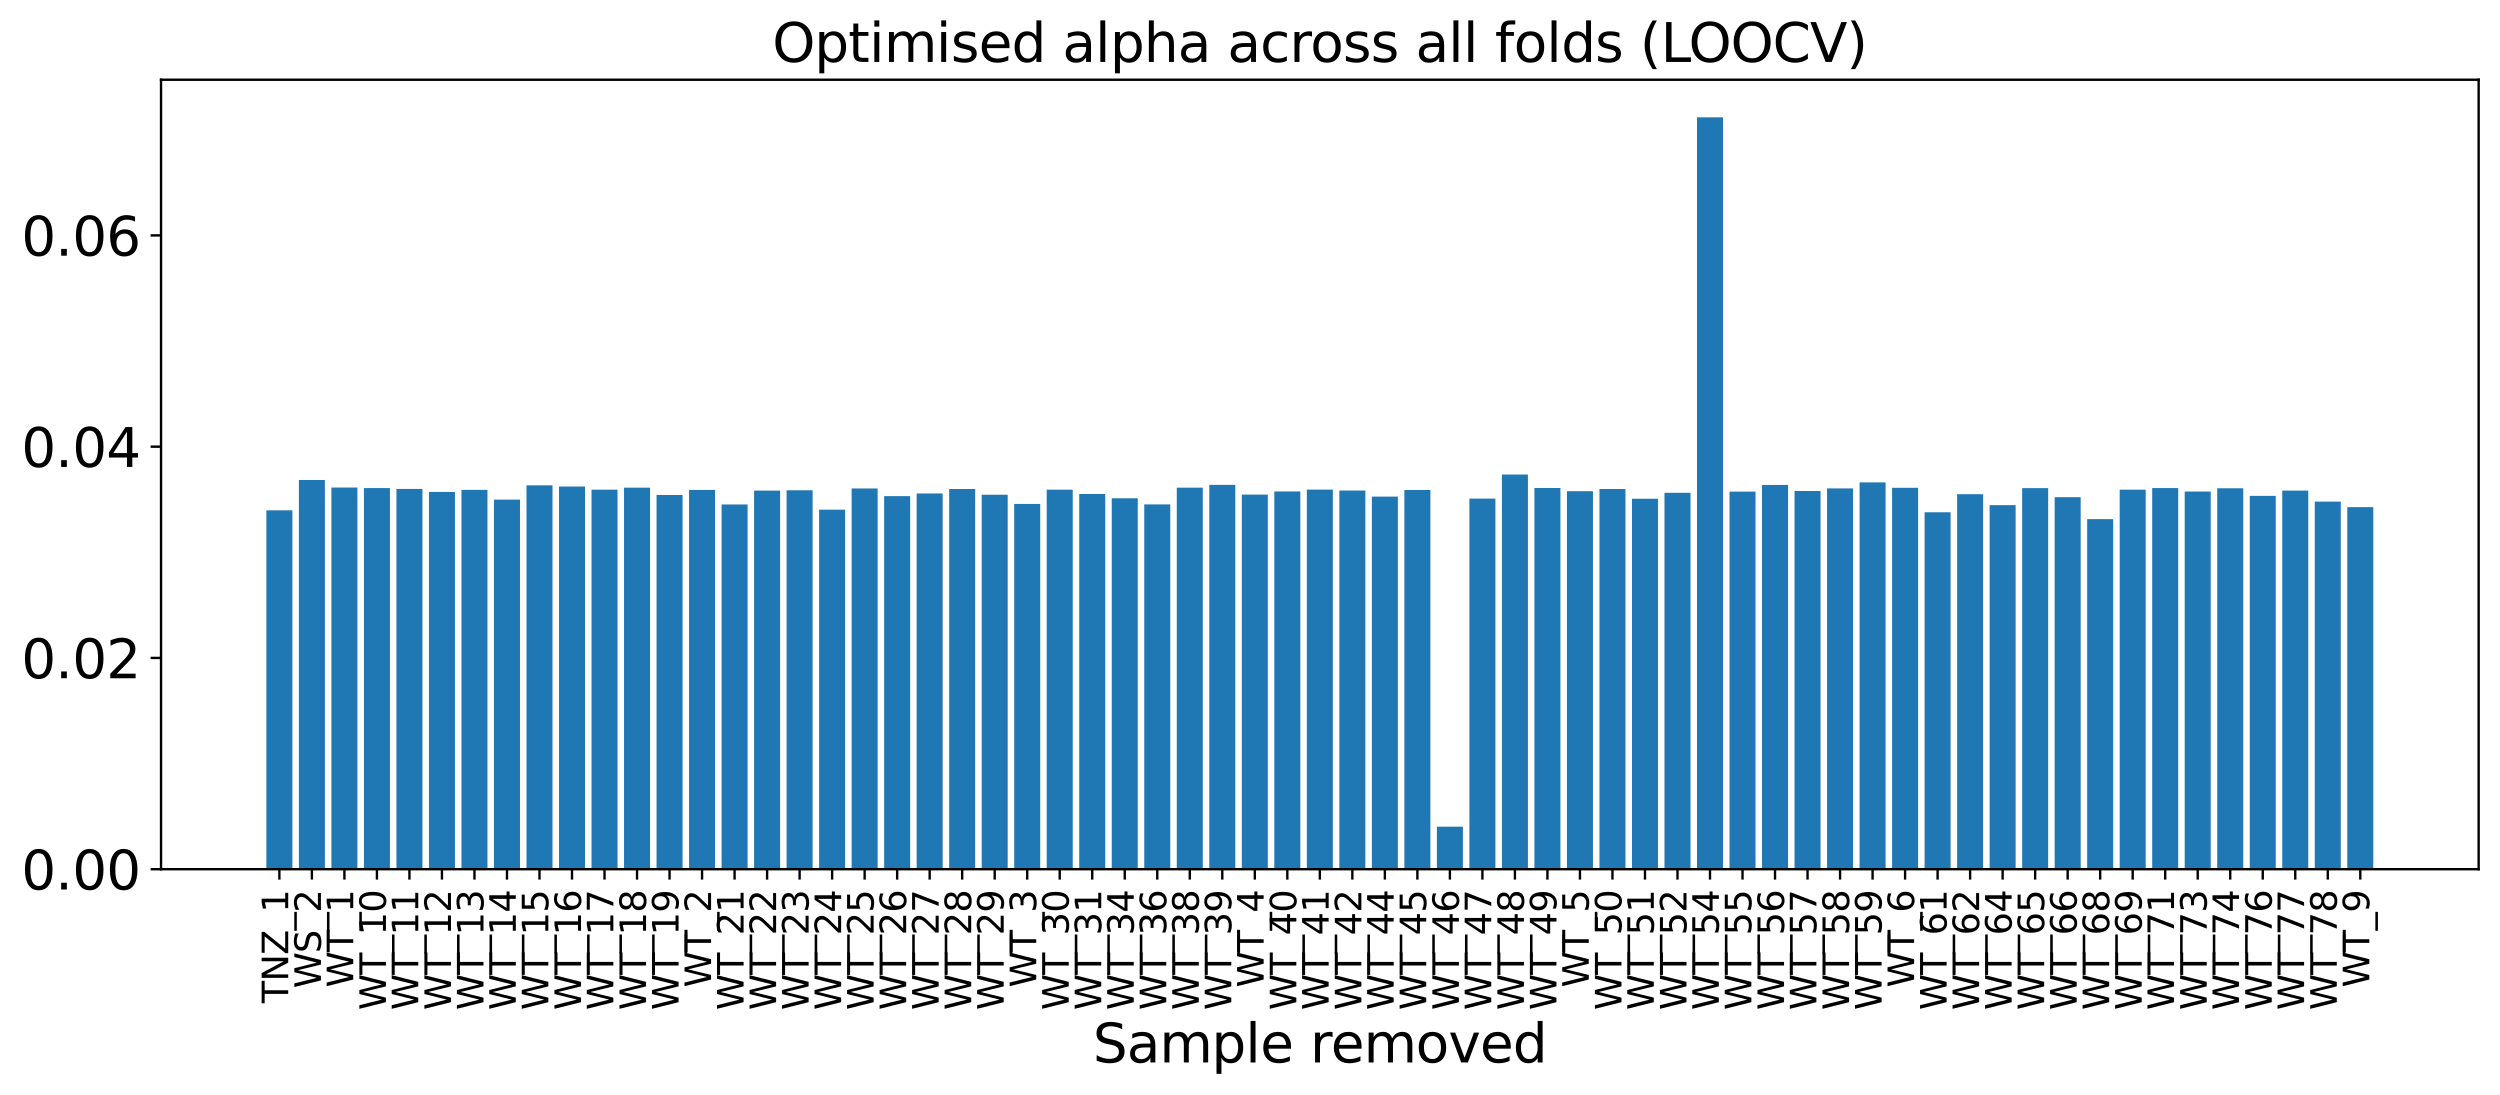<?xml version="1.0" encoding="utf-8" standalone="no"?>
<!DOCTYPE svg PUBLIC "-//W3C//DTD SVG 1.1//EN"
  "http://www.w3.org/Graphics/SVG/1.1/DTD/svg11.dtd">
<svg xmlns:xlink="http://www.w3.org/1999/xlink" width="842.678pt" height="369.074pt" viewBox="0 0 842.678 369.074" xmlns="http://www.w3.org/2000/svg" version="1.1">
 <defs>
  <style type="text/css">*{stroke-linejoin: round; stroke-linecap: butt}</style>
 </defs>
 <g id="figure_1">
  <g id="patch_1">
   <path d="M 0 369.074 
L 842.678 369.074 
L 842.678 -0 
L 0 -0 
z
" style="fill: #ffffff"/>
  </g>
  <g id="axes_1">
   <g id="patch_2">
    <path d="M 54.278 292.989 
L 835.478 292.989 
L 835.478 26.877 
L 54.278 26.877 
z
" style="fill: #ffffff"/>
   </g>
   <g id="patch_3">
    <path d="M 89.787 292.989 
L 98.555 292.989 
L 98.555 172.011 
L 89.787 172.011 
z
" clip-path="url(#p04b003e5c2)" style="fill: #1f77b4"/>
   </g>
   <g id="patch_4">
    <path d="M 100.747 292.989 
L 109.514 292.989 
L 109.514 161.789 
L 100.747 161.789 
z
" clip-path="url(#p04b003e5c2)" style="fill: #1f77b4"/>
   </g>
   <g id="patch_5">
    <path d="M 111.706 292.989 
L 120.474 292.989 
L 120.474 164.338 
L 111.706 164.338 
z
" clip-path="url(#p04b003e5c2)" style="fill: #1f77b4"/>
   </g>
   <g id="patch_6">
    <path d="M 122.666 292.989 
L 131.434 292.989 
L 131.434 164.52 
L 122.666 164.52 
z
" clip-path="url(#p04b003e5c2)" style="fill: #1f77b4"/>
   </g>
   <g id="patch_7">
    <path d="M 133.626 292.989 
L 142.393 292.989 
L 142.393 164.807 
L 133.626 164.807 
z
" clip-path="url(#p04b003e5c2)" style="fill: #1f77b4"/>
   </g>
   <g id="patch_8">
    <path d="M 144.585 292.989 
L 153.353 292.989 
L 153.353 165.813 
L 144.585 165.813 
z
" clip-path="url(#p04b003e5c2)" style="fill: #1f77b4"/>
   </g>
   <g id="patch_9">
    <path d="M 155.545 292.989 
L 164.312 292.989 
L 164.312 165.119 
L 155.545 165.119 
z
" clip-path="url(#p04b003e5c2)" style="fill: #1f77b4"/>
   </g>
   <g id="patch_10">
    <path d="M 166.504 292.989 
L 175.272 292.989 
L 175.272 168.397 
L 166.504 168.397 
z
" clip-path="url(#p04b003e5c2)" style="fill: #1f77b4"/>
   </g>
   <g id="patch_11">
    <path d="M 177.464 292.989 
L 186.232 292.989 
L 186.232 163.594 
L 177.464 163.594 
z
" clip-path="url(#p04b003e5c2)" style="fill: #1f77b4"/>
   </g>
   <g id="patch_12">
    <path d="M 188.424 292.989 
L 197.191 292.989 
L 197.191 163.997 
L 188.424 163.997 
z
" clip-path="url(#p04b003e5c2)" style="fill: #1f77b4"/>
   </g>
   <g id="patch_13">
    <path d="M 199.383 292.989 
L 208.151 292.989 
L 208.151 165.051 
L 199.383 165.051 
z
" clip-path="url(#p04b003e5c2)" style="fill: #1f77b4"/>
   </g>
   <g id="patch_14">
    <path d="M 210.343 292.989 
L 219.11 292.989 
L 219.11 164.378 
L 210.343 164.378 
z
" clip-path="url(#p04b003e5c2)" style="fill: #1f77b4"/>
   </g>
   <g id="patch_15">
    <path d="M 221.302 292.989 
L 230.07 292.989 
L 230.07 166.844 
L 221.302 166.844 
z
" clip-path="url(#p04b003e5c2)" style="fill: #1f77b4"/>
   </g>
   <g id="patch_16">
    <path d="M 232.262 292.989 
L 241.03 292.989 
L 241.03 165.134 
L 232.262 165.134 
z
" clip-path="url(#p04b003e5c2)" style="fill: #1f77b4"/>
   </g>
   <g id="patch_17">
    <path d="M 243.222 292.989 
L 251.989 292.989 
L 251.989 170.049 
L 243.222 170.049 
z
" clip-path="url(#p04b003e5c2)" style="fill: #1f77b4"/>
   </g>
   <g id="patch_18">
    <path d="M 254.181 292.989 
L 262.949 292.989 
L 262.949 165.358 
L 254.181 165.358 
z
" clip-path="url(#p04b003e5c2)" style="fill: #1f77b4"/>
   </g>
   <g id="patch_19">
    <path d="M 265.141 292.989 
L 273.908 292.989 
L 273.908 165.254 
L 265.141 165.254 
z
" clip-path="url(#p04b003e5c2)" style="fill: #1f77b4"/>
   </g>
   <g id="patch_20">
    <path d="M 276.1 292.989 
L 284.868 292.989 
L 284.868 171.797 
L 276.1 171.797 
z
" clip-path="url(#p04b003e5c2)" style="fill: #1f77b4"/>
   </g>
   <g id="patch_21">
    <path d="M 287.06 292.989 
L 295.828 292.989 
L 295.828 164.645 
L 287.06 164.645 
z
" clip-path="url(#p04b003e5c2)" style="fill: #1f77b4"/>
   </g>
   <g id="patch_22">
    <path d="M 298.02 292.989 
L 306.787 292.989 
L 306.787 167.24 
L 298.02 167.24 
z
" clip-path="url(#p04b003e5c2)" style="fill: #1f77b4"/>
   </g>
   <g id="patch_23">
    <path d="M 308.979 292.989 
L 317.747 292.989 
L 317.747 166.335 
L 308.979 166.335 
z
" clip-path="url(#p04b003e5c2)" style="fill: #1f77b4"/>
   </g>
   <g id="patch_24">
    <path d="M 319.939 292.989 
L 328.706 292.989 
L 328.706 164.833 
L 319.939 164.833 
z
" clip-path="url(#p04b003e5c2)" style="fill: #1f77b4"/>
   </g>
   <g id="patch_25">
    <path d="M 330.898 292.989 
L 339.666 292.989 
L 339.666 166.769 
L 330.898 166.769 
z
" clip-path="url(#p04b003e5c2)" style="fill: #1f77b4"/>
   </g>
   <g id="patch_26">
    <path d="M 341.858 292.989 
L 350.626 292.989 
L 350.626 169.87 
L 341.858 169.87 
z
" clip-path="url(#p04b003e5c2)" style="fill: #1f77b4"/>
   </g>
   <g id="patch_27">
    <path d="M 352.818 292.989 
L 361.585 292.989 
L 361.585 165.042 
L 352.818 165.042 
z
" clip-path="url(#p04b003e5c2)" style="fill: #1f77b4"/>
   </g>
   <g id="patch_28">
    <path d="M 363.777 292.989 
L 372.545 292.989 
L 372.545 166.502 
L 363.777 166.502 
z
" clip-path="url(#p04b003e5c2)" style="fill: #1f77b4"/>
   </g>
   <g id="patch_29">
    <path d="M 374.737 292.989 
L 383.504 292.989 
L 383.504 167.953 
L 374.737 167.953 
z
" clip-path="url(#p04b003e5c2)" style="fill: #1f77b4"/>
   </g>
   <g id="patch_30">
    <path d="M 385.696 292.989 
L 394.464 292.989 
L 394.464 170.022 
L 385.696 170.022 
z
" clip-path="url(#p04b003e5c2)" style="fill: #1f77b4"/>
   </g>
   <g id="patch_31">
    <path d="M 396.656 292.989 
L 405.424 292.989 
L 405.424 164.382 
L 396.656 164.382 
z
" clip-path="url(#p04b003e5c2)" style="fill: #1f77b4"/>
   </g>
   <g id="patch_32">
    <path d="M 407.615 292.989 
L 416.383 292.989 
L 416.383 163.445 
L 407.615 163.445 
z
" clip-path="url(#p04b003e5c2)" style="fill: #1f77b4"/>
   </g>
   <g id="patch_33">
    <path d="M 418.575 292.989 
L 427.343 292.989 
L 427.343 166.712 
L 418.575 166.712 
z
" clip-path="url(#p04b003e5c2)" style="fill: #1f77b4"/>
   </g>
   <g id="patch_34">
    <path d="M 429.535 292.989 
L 438.302 292.989 
L 438.302 165.655 
L 429.535 165.655 
z
" clip-path="url(#p04b003e5c2)" style="fill: #1f77b4"/>
   </g>
   <g id="patch_35">
    <path d="M 440.494 292.989 
L 449.262 292.989 
L 449.262 165.037 
L 440.494 165.037 
z
" clip-path="url(#p04b003e5c2)" style="fill: #1f77b4"/>
   </g>
   <g id="patch_36">
    <path d="M 451.454 292.989 
L 460.222 292.989 
L 460.222 165.352 
L 451.454 165.352 
z
" clip-path="url(#p04b003e5c2)" style="fill: #1f77b4"/>
   </g>
   <g id="patch_37">
    <path d="M 462.413 292.989 
L 471.181 292.989 
L 471.181 167.389 
L 462.413 167.389 
z
" clip-path="url(#p04b003e5c2)" style="fill: #1f77b4"/>
   </g>
   <g id="patch_38">
    <path d="M 473.373 292.989 
L 482.141 292.989 
L 482.141 165.156 
L 473.373 165.156 
z
" clip-path="url(#p04b003e5c2)" style="fill: #1f77b4"/>
   </g>
   <g id="patch_39">
    <path d="M 484.333 292.989 
L 493.1 292.989 
L 493.1 278.644 
L 484.333 278.644 
z
" clip-path="url(#p04b003e5c2)" style="fill: #1f77b4"/>
   </g>
   <g id="patch_40">
    <path d="M 495.292 292.989 
L 504.06 292.989 
L 504.06 168.059 
L 495.292 168.059 
z
" clip-path="url(#p04b003e5c2)" style="fill: #1f77b4"/>
   </g>
   <g id="patch_41">
    <path d="M 506.252 292.989 
L 515.02 292.989 
L 515.02 159.955 
L 506.252 159.955 
z
" clip-path="url(#p04b003e5c2)" style="fill: #1f77b4"/>
   </g>
   <g id="patch_42">
    <path d="M 517.211 292.989 
L 525.979 292.989 
L 525.979 164.486 
L 517.211 164.486 
z
" clip-path="url(#p04b003e5c2)" style="fill: #1f77b4"/>
   </g>
   <g id="patch_43">
    <path d="M 528.171 292.989 
L 536.939 292.989 
L 536.939 165.565 
L 528.171 165.565 
z
" clip-path="url(#p04b003e5c2)" style="fill: #1f77b4"/>
   </g>
   <g id="patch_44">
    <path d="M 539.131 292.989 
L 547.898 292.989 
L 547.898 164.824 
L 539.131 164.824 
z
" clip-path="url(#p04b003e5c2)" style="fill: #1f77b4"/>
   </g>
   <g id="patch_45">
    <path d="M 550.09 292.989 
L 558.858 292.989 
L 558.858 168.108 
L 550.09 168.108 
z
" clip-path="url(#p04b003e5c2)" style="fill: #1f77b4"/>
   </g>
   <g id="patch_46">
    <path d="M 561.05 292.989 
L 569.818 292.989 
L 569.818 166.102 
L 561.05 166.102 
z
" clip-path="url(#p04b003e5c2)" style="fill: #1f77b4"/>
   </g>
   <g id="patch_47">
    <path d="M 572.009 292.989 
L 580.777 292.989 
L 580.777 39.549 
L 572.009 39.549 
z
" clip-path="url(#p04b003e5c2)" style="fill: #1f77b4"/>
   </g>
   <g id="patch_48">
    <path d="M 582.969 292.989 
L 591.737 292.989 
L 591.737 165.71 
L 582.969 165.71 
z
" clip-path="url(#p04b003e5c2)" style="fill: #1f77b4"/>
   </g>
   <g id="patch_49">
    <path d="M 593.929 292.989 
L 602.696 292.989 
L 602.696 163.455 
L 593.929 163.455 
z
" clip-path="url(#p04b003e5c2)" style="fill: #1f77b4"/>
   </g>
   <g id="patch_50">
    <path d="M 604.888 292.989 
L 613.656 292.989 
L 613.656 165.511 
L 604.888 165.511 
z
" clip-path="url(#p04b003e5c2)" style="fill: #1f77b4"/>
   </g>
   <g id="patch_51">
    <path d="M 615.848 292.989 
L 624.615 292.989 
L 624.615 164.624 
L 615.848 164.624 
z
" clip-path="url(#p04b003e5c2)" style="fill: #1f77b4"/>
   </g>
   <g id="patch_52">
    <path d="M 626.807 292.989 
L 635.575 292.989 
L 635.575 162.609 
L 626.807 162.609 
z
" clip-path="url(#p04b003e5c2)" style="fill: #1f77b4"/>
   </g>
   <g id="patch_53">
    <path d="M 637.767 292.989 
L 646.535 292.989 
L 646.535 164.414 
L 637.767 164.414 
z
" clip-path="url(#p04b003e5c2)" style="fill: #1f77b4"/>
   </g>
   <g id="patch_54">
    <path d="M 648.727 292.989 
L 657.494 292.989 
L 657.494 172.679 
L 648.727 172.679 
z
" clip-path="url(#p04b003e5c2)" style="fill: #1f77b4"/>
   </g>
   <g id="patch_55">
    <path d="M 659.686 292.989 
L 668.454 292.989 
L 668.454 166.575 
L 659.686 166.575 
z
" clip-path="url(#p04b003e5c2)" style="fill: #1f77b4"/>
   </g>
   <g id="patch_56">
    <path d="M 670.646 292.989 
L 679.413 292.989 
L 679.413 170.263 
L 670.646 170.263 
z
" clip-path="url(#p04b003e5c2)" style="fill: #1f77b4"/>
   </g>
   <g id="patch_57">
    <path d="M 681.605 292.989 
L 690.373 292.989 
L 690.373 164.533 
L 681.605 164.533 
z
" clip-path="url(#p04b003e5c2)" style="fill: #1f77b4"/>
   </g>
   <g id="patch_58">
    <path d="M 692.565 292.989 
L 701.333 292.989 
L 701.333 167.601 
L 692.565 167.601 
z
" clip-path="url(#p04b003e5c2)" style="fill: #1f77b4"/>
   </g>
   <g id="patch_59">
    <path d="M 703.525 292.989 
L 712.292 292.989 
L 712.292 174.987 
L 703.525 174.987 
z
" clip-path="url(#p04b003e5c2)" style="fill: #1f77b4"/>
   </g>
   <g id="patch_60">
    <path d="M 714.484 292.989 
L 723.252 292.989 
L 723.252 165.06 
L 714.484 165.06 
z
" clip-path="url(#p04b003e5c2)" style="fill: #1f77b4"/>
   </g>
   <g id="patch_61">
    <path d="M 725.444 292.989 
L 734.211 292.989 
L 734.211 164.513 
L 725.444 164.513 
z
" clip-path="url(#p04b003e5c2)" style="fill: #1f77b4"/>
   </g>
   <g id="patch_62">
    <path d="M 736.403 292.989 
L 745.171 292.989 
L 745.171 165.673 
L 736.403 165.673 
z
" clip-path="url(#p04b003e5c2)" style="fill: #1f77b4"/>
   </g>
   <g id="patch_63">
    <path d="M 747.363 292.989 
L 756.131 292.989 
L 756.131 164.575 
L 747.363 164.575 
z
" clip-path="url(#p04b003e5c2)" style="fill: #1f77b4"/>
   </g>
   <g id="patch_64">
    <path d="M 758.323 292.989 
L 767.09 292.989 
L 767.09 167.139 
L 758.323 167.139 
z
" clip-path="url(#p04b003e5c2)" style="fill: #1f77b4"/>
   </g>
   <g id="patch_65">
    <path d="M 769.282 292.989 
L 778.05 292.989 
L 778.05 165.376 
L 769.282 165.376 
z
" clip-path="url(#p04b003e5c2)" style="fill: #1f77b4"/>
   </g>
   <g id="patch_66">
    <path d="M 780.242 292.989 
L 789.009 292.989 
L 789.009 169.085 
L 780.242 169.085 
z
" clip-path="url(#p04b003e5c2)" style="fill: #1f77b4"/>
   </g>
   <g id="patch_67">
    <path d="M 791.201 292.989 
L 799.969 292.989 
L 799.969 170.95 
L 791.201 170.95 
z
" clip-path="url(#p04b003e5c2)" style="fill: #1f77b4"/>
   </g>
   <g id="matplotlib.axis_1">
    <g id="xtick_1">
     <g id="line2d_1">
      <defs>
       <path id="m8a6a3c643a" d="M 0 0 
L 0 3.5 
" style="stroke: #000000; stroke-width: 0.8"/>
      </defs>
      <g>
       <use xlink:href="#m8a6a3c643a" x="94.171" y="292.989" style="stroke: #000000; stroke-width: 0.8"/>
      </g>
     </g>
     <g id="text_1">
      <!-- TNZ_1 -->
      <g transform="translate(97.149 338.151)rotate(-90)scale(0.12 -0.12)">
       <defs>
        <path id="DejaVuSans-54" d="M -19 4666 
L 3928 4666 
L 3928 4134 
L 2272 4134 
L 2272 0 
L 1638 0 
L 1638 4134 
L -19 4134 
L -19 4666 
z
" transform="scale(0.016)"/>
        <path id="DejaVuSans-4e" d="M 628 4666 
L 1478 4666 
L 3547 763 
L 3547 4666 
L 4159 4666 
L 4159 0 
L 3309 0 
L 1241 3903 
L 1241 0 
L 628 0 
L 628 4666 
z
" transform="scale(0.016)"/>
        <path id="DejaVuSans-5a" d="M 359 4666 
L 4025 4666 
L 4025 4184 
L 1075 531 
L 4097 531 
L 4097 0 
L 288 0 
L 288 481 
L 3238 4134 
L 359 4134 
L 359 4666 
z
" transform="scale(0.016)"/>
        <path id="DejaVuSans-5f" d="M 3263 -1063 
L 3263 -1509 
L -63 -1509 
L -63 -1063 
L 3263 -1063 
z
" transform="scale(0.016)"/>
        <path id="DejaVuSans-31" d="M 794 531 
L 1825 531 
L 1825 4091 
L 703 3866 
L 703 4441 
L 1819 4666 
L 2450 4666 
L 2450 531 
L 3481 531 
L 3481 0 
L 794 0 
L 794 531 
z
" transform="scale(0.016)"/>
       </defs>
       <use xlink:href="#DejaVuSans-54"/>
       <use xlink:href="#DejaVuSans-4e" x="61.084"/>
       <use xlink:href="#DejaVuSans-5a" x="135.889"/>
       <use xlink:href="#DejaVuSans-5f" x="204.395"/>
       <use xlink:href="#DejaVuSans-31" x="254.395"/>
      </g>
     </g>
    </g>
    <g id="xtick_2">
     <g id="line2d_2">
      <g>
       <use xlink:href="#m8a6a3c643a" x="105.131" y="292.989" style="stroke: #000000; stroke-width: 0.8"/>
      </g>
     </g>
     <g id="text_2">
      <!-- WS_2 -->
      <g transform="translate(108.169 333.107)rotate(-90)scale(0.12 -0.12)">
       <defs>
        <path id="DejaVuSans-57" d="M 213 4666 
L 850 4666 
L 1831 722 
L 2809 4666 
L 3519 4666 
L 4500 722 
L 5478 4666 
L 6119 4666 
L 4947 0 
L 4153 0 
L 3169 4050 
L 2175 0 
L 1381 0 
L 213 4666 
z
" transform="scale(0.016)"/>
        <path id="DejaVuSans-53" d="M 3425 4513 
L 3425 3897 
Q 3066 4069 2747 4153 
Q 2428 4238 2131 4238 
Q 1616 4238 1336 4038 
Q 1056 3838 1056 3469 
Q 1056 3159 1242 3001 
Q 1428 2844 1947 2747 
L 2328 2669 
Q 3034 2534 3370 2195 
Q 3706 1856 3706 1288 
Q 3706 609 3251 259 
Q 2797 -91 1919 -91 
Q 1588 -91 1214 -16 
Q 841 59 441 206 
L 441 856 
Q 825 641 1194 531 
Q 1563 422 1919 422 
Q 2459 422 2753 634 
Q 3047 847 3047 1241 
Q 3047 1584 2836 1778 
Q 2625 1972 2144 2069 
L 1759 2144 
Q 1053 2284 737 2584 
Q 422 2884 422 3419 
Q 422 4038 858 4394 
Q 1294 4750 2059 4750 
Q 2388 4750 2728 4690 
Q 3069 4631 3425 4513 
z
" transform="scale(0.016)"/>
        <path id="DejaVuSans-32" d="M 1228 531 
L 3431 531 
L 3431 0 
L 469 0 
L 469 531 
Q 828 903 1448 1529 
Q 2069 2156 2228 2338 
Q 2531 2678 2651 2914 
Q 2772 3150 2772 3378 
Q 2772 3750 2511 3984 
Q 2250 4219 1831 4219 
Q 1534 4219 1204 4116 
Q 875 4013 500 3803 
L 500 4441 
Q 881 4594 1212 4672 
Q 1544 4750 1819 4750 
Q 2544 4750 2975 4387 
Q 3406 4025 3406 3419 
Q 3406 3131 3298 2873 
Q 3191 2616 2906 2266 
Q 2828 2175 2409 1742 
Q 1991 1309 1228 531 
z
" transform="scale(0.016)"/>
       </defs>
       <use xlink:href="#DejaVuSans-57"/>
       <use xlink:href="#DejaVuSans-53" x="98.877"/>
       <use xlink:href="#DejaVuSans-5f" x="162.354"/>
       <use xlink:href="#DejaVuSans-32" x="212.354"/>
      </g>
     </g>
    </g>
    <g id="xtick_3">
     <g id="line2d_3">
      <g>
       <use xlink:href="#m8a6a3c643a" x="116.09" y="292.989" style="stroke: #000000; stroke-width: 0.8"/>
      </g>
     </g>
     <g id="text_3">
      <!-- WT_1 -->
      <g transform="translate(119.068 332.819)rotate(-90)scale(0.12 -0.12)">
       <use xlink:href="#DejaVuSans-57"/>
       <use xlink:href="#DejaVuSans-54" x="98.877"/>
       <use xlink:href="#DejaVuSans-5f" x="159.961"/>
       <use xlink:href="#DejaVuSans-31" x="209.961"/>
      </g>
     </g>
    </g>
    <g id="xtick_4">
     <g id="line2d_4">
      <g>
       <use xlink:href="#m8a6a3c643a" x="127.05" y="292.989" style="stroke: #000000; stroke-width: 0.8"/>
      </g>
     </g>
     <g id="text_4">
      <!-- WT_10 -->
      <g transform="translate(130.088 340.454)rotate(-90)scale(0.12 -0.12)">
       <defs>
        <path id="DejaVuSans-30" d="M 2034 4250 
Q 1547 4250 1301 3770 
Q 1056 3291 1056 2328 
Q 1056 1369 1301 889 
Q 1547 409 2034 409 
Q 2525 409 2770 889 
Q 3016 1369 3016 2328 
Q 3016 3291 2770 3770 
Q 2525 4250 2034 4250 
z
M 2034 4750 
Q 2819 4750 3233 4129 
Q 3647 3509 3647 2328 
Q 3647 1150 3233 529 
Q 2819 -91 2034 -91 
Q 1250 -91 836 529 
Q 422 1150 422 2328 
Q 422 3509 836 4129 
Q 1250 4750 2034 4750 
z
" transform="scale(0.016)"/>
       </defs>
       <use xlink:href="#DejaVuSans-57"/>
       <use xlink:href="#DejaVuSans-54" x="98.877"/>
       <use xlink:href="#DejaVuSans-5f" x="159.961"/>
       <use xlink:href="#DejaVuSans-31" x="209.961"/>
       <use xlink:href="#DejaVuSans-30" x="273.584"/>
      </g>
     </g>
    </g>
    <g id="xtick_5">
     <g id="line2d_5">
      <g>
       <use xlink:href="#m8a6a3c643a" x="138.009" y="292.989" style="stroke: #000000; stroke-width: 0.8"/>
      </g>
     </g>
     <g id="text_5">
      <!-- WT_11 -->
      <g transform="translate(140.987 340.454)rotate(-90)scale(0.12 -0.12)">
       <use xlink:href="#DejaVuSans-57"/>
       <use xlink:href="#DejaVuSans-54" x="98.877"/>
       <use xlink:href="#DejaVuSans-5f" x="159.961"/>
       <use xlink:href="#DejaVuSans-31" x="209.961"/>
       <use xlink:href="#DejaVuSans-31" x="273.584"/>
      </g>
     </g>
    </g>
    <g id="xtick_6">
     <g id="line2d_6">
      <g>
       <use xlink:href="#m8a6a3c643a" x="148.969" y="292.989" style="stroke: #000000; stroke-width: 0.8"/>
      </g>
     </g>
     <g id="text_6">
      <!-- WT_12 -->
      <g transform="translate(152.007 340.454)rotate(-90)scale(0.12 -0.12)">
       <use xlink:href="#DejaVuSans-57"/>
       <use xlink:href="#DejaVuSans-54" x="98.877"/>
       <use xlink:href="#DejaVuSans-5f" x="159.961"/>
       <use xlink:href="#DejaVuSans-31" x="209.961"/>
       <use xlink:href="#DejaVuSans-32" x="273.584"/>
      </g>
     </g>
    </g>
    <g id="xtick_7">
     <g id="line2d_7">
      <g>
       <use xlink:href="#m8a6a3c643a" x="159.929" y="292.989" style="stroke: #000000; stroke-width: 0.8"/>
      </g>
     </g>
     <g id="text_7">
      <!-- WT_13 -->
      <g transform="translate(162.967 340.454)rotate(-90)scale(0.12 -0.12)">
       <defs>
        <path id="DejaVuSans-33" d="M 2597 2516 
Q 3050 2419 3304 2112 
Q 3559 1806 3559 1356 
Q 3559 666 3084 287 
Q 2609 -91 1734 -91 
Q 1441 -91 1130 -33 
Q 819 25 488 141 
L 488 750 
Q 750 597 1062 519 
Q 1375 441 1716 441 
Q 2309 441 2620 675 
Q 2931 909 2931 1356 
Q 2931 1769 2642 2001 
Q 2353 2234 1838 2234 
L 1294 2234 
L 1294 2753 
L 1863 2753 
Q 2328 2753 2575 2939 
Q 2822 3125 2822 3475 
Q 2822 3834 2567 4026 
Q 2313 4219 1838 4219 
Q 1578 4219 1281 4162 
Q 984 4106 628 3988 
L 628 4550 
Q 988 4650 1302 4700 
Q 1616 4750 1894 4750 
Q 2613 4750 3031 4423 
Q 3450 4097 3450 3541 
Q 3450 3153 3228 2886 
Q 3006 2619 2597 2516 
z
" transform="scale(0.016)"/>
       </defs>
       <use xlink:href="#DejaVuSans-57"/>
       <use xlink:href="#DejaVuSans-54" x="98.877"/>
       <use xlink:href="#DejaVuSans-5f" x="159.961"/>
       <use xlink:href="#DejaVuSans-31" x="209.961"/>
       <use xlink:href="#DejaVuSans-33" x="273.584"/>
      </g>
     </g>
    </g>
    <g id="xtick_8">
     <g id="line2d_8">
      <g>
       <use xlink:href="#m8a6a3c643a" x="170.888" y="292.989" style="stroke: #000000; stroke-width: 0.8"/>
      </g>
     </g>
     <g id="text_8">
      <!-- WT_14 -->
      <g transform="translate(173.866 340.454)rotate(-90)scale(0.12 -0.12)">
       <defs>
        <path id="DejaVuSans-34" d="M 2419 4116 
L 825 1625 
L 2419 1625 
L 2419 4116 
z
M 2253 4666 
L 3047 4666 
L 3047 1625 
L 3713 1625 
L 3713 1100 
L 3047 1100 
L 3047 0 
L 2419 0 
L 2419 1100 
L 313 1100 
L 313 1709 
L 2253 4666 
z
" transform="scale(0.016)"/>
       </defs>
       <use xlink:href="#DejaVuSans-57"/>
       <use xlink:href="#DejaVuSans-54" x="98.877"/>
       <use xlink:href="#DejaVuSans-5f" x="159.961"/>
       <use xlink:href="#DejaVuSans-31" x="209.961"/>
       <use xlink:href="#DejaVuSans-34" x="273.584"/>
      </g>
     </g>
    </g>
    <g id="xtick_9">
     <g id="line2d_9">
      <g>
       <use xlink:href="#m8a6a3c643a" x="181.848" y="292.989" style="stroke: #000000; stroke-width: 0.8"/>
      </g>
     </g>
     <g id="text_9">
      <!-- WT_15 -->
      <g transform="translate(184.825 340.454)rotate(-90)scale(0.12 -0.12)">
       <defs>
        <path id="DejaVuSans-35" d="M 691 4666 
L 3169 4666 
L 3169 4134 
L 1269 4134 
L 1269 2991 
Q 1406 3038 1543 3061 
Q 1681 3084 1819 3084 
Q 2600 3084 3056 2656 
Q 3513 2228 3513 1497 
Q 3513 744 3044 326 
Q 2575 -91 1722 -91 
Q 1428 -91 1123 -41 
Q 819 9 494 109 
L 494 744 
Q 775 591 1075 516 
Q 1375 441 1709 441 
Q 2250 441 2565 725 
Q 2881 1009 2881 1497 
Q 2881 1984 2565 2268 
Q 2250 2553 1709 2553 
Q 1456 2553 1204 2497 
Q 953 2441 691 2322 
L 691 4666 
z
" transform="scale(0.016)"/>
       </defs>
       <use xlink:href="#DejaVuSans-57"/>
       <use xlink:href="#DejaVuSans-54" x="98.877"/>
       <use xlink:href="#DejaVuSans-5f" x="159.961"/>
       <use xlink:href="#DejaVuSans-31" x="209.961"/>
       <use xlink:href="#DejaVuSans-35" x="273.584"/>
      </g>
     </g>
    </g>
    <g id="xtick_10">
     <g id="line2d_10">
      <g>
       <use xlink:href="#m8a6a3c643a" x="192.807" y="292.989" style="stroke: #000000; stroke-width: 0.8"/>
      </g>
     </g>
     <g id="text_10">
      <!-- WT_16 -->
      <g transform="translate(195.846 340.454)rotate(-90)scale(0.12 -0.12)">
       <defs>
        <path id="DejaVuSans-36" d="M 2113 2584 
Q 1688 2584 1439 2293 
Q 1191 2003 1191 1497 
Q 1191 994 1439 701 
Q 1688 409 2113 409 
Q 2538 409 2786 701 
Q 3034 994 3034 1497 
Q 3034 2003 2786 2293 
Q 2538 2584 2113 2584 
z
M 3366 4563 
L 3366 3988 
Q 3128 4100 2886 4159 
Q 2644 4219 2406 4219 
Q 1781 4219 1451 3797 
Q 1122 3375 1075 2522 
Q 1259 2794 1537 2939 
Q 1816 3084 2150 3084 
Q 2853 3084 3261 2657 
Q 3669 2231 3669 1497 
Q 3669 778 3244 343 
Q 2819 -91 2113 -91 
Q 1303 -91 875 529 
Q 447 1150 447 2328 
Q 447 3434 972 4092 
Q 1497 4750 2381 4750 
Q 2619 4750 2861 4703 
Q 3103 4656 3366 4563 
z
" transform="scale(0.016)"/>
       </defs>
       <use xlink:href="#DejaVuSans-57"/>
       <use xlink:href="#DejaVuSans-54" x="98.877"/>
       <use xlink:href="#DejaVuSans-5f" x="159.961"/>
       <use xlink:href="#DejaVuSans-31" x="209.961"/>
       <use xlink:href="#DejaVuSans-36" x="273.584"/>
      </g>
     </g>
    </g>
    <g id="xtick_11">
     <g id="line2d_11">
      <g>
       <use xlink:href="#m8a6a3c643a" x="203.767" y="292.989" style="stroke: #000000; stroke-width: 0.8"/>
      </g>
     </g>
     <g id="text_11">
      <!-- WT_17 -->
      <g transform="translate(206.745 340.454)rotate(-90)scale(0.12 -0.12)">
       <defs>
        <path id="DejaVuSans-37" d="M 525 4666 
L 3525 4666 
L 3525 4397 
L 1831 0 
L 1172 0 
L 2766 4134 
L 525 4134 
L 525 4666 
z
" transform="scale(0.016)"/>
       </defs>
       <use xlink:href="#DejaVuSans-57"/>
       <use xlink:href="#DejaVuSans-54" x="98.877"/>
       <use xlink:href="#DejaVuSans-5f" x="159.961"/>
       <use xlink:href="#DejaVuSans-31" x="209.961"/>
       <use xlink:href="#DejaVuSans-37" x="273.584"/>
      </g>
     </g>
    </g>
    <g id="xtick_12">
     <g id="line2d_12">
      <g>
       <use xlink:href="#m8a6a3c643a" x="214.727" y="292.989" style="stroke: #000000; stroke-width: 0.8"/>
      </g>
     </g>
     <g id="text_12">
      <!-- WT_18 -->
      <g transform="translate(217.765 340.454)rotate(-90)scale(0.12 -0.12)">
       <defs>
        <path id="DejaVuSans-38" d="M 2034 2216 
Q 1584 2216 1326 1975 
Q 1069 1734 1069 1313 
Q 1069 891 1326 650 
Q 1584 409 2034 409 
Q 2484 409 2743 651 
Q 3003 894 3003 1313 
Q 3003 1734 2745 1975 
Q 2488 2216 2034 2216 
z
M 1403 2484 
Q 997 2584 770 2862 
Q 544 3141 544 3541 
Q 544 4100 942 4425 
Q 1341 4750 2034 4750 
Q 2731 4750 3128 4425 
Q 3525 4100 3525 3541 
Q 3525 3141 3298 2862 
Q 3072 2584 2669 2484 
Q 3125 2378 3379 2068 
Q 3634 1759 3634 1313 
Q 3634 634 3220 271 
Q 2806 -91 2034 -91 
Q 1263 -91 848 271 
Q 434 634 434 1313 
Q 434 1759 690 2068 
Q 947 2378 1403 2484 
z
M 1172 3481 
Q 1172 3119 1398 2916 
Q 1625 2713 2034 2713 
Q 2441 2713 2670 2916 
Q 2900 3119 2900 3481 
Q 2900 3844 2670 4047 
Q 2441 4250 2034 4250 
Q 1625 4250 1398 4047 
Q 1172 3844 1172 3481 
z
" transform="scale(0.016)"/>
       </defs>
       <use xlink:href="#DejaVuSans-57"/>
       <use xlink:href="#DejaVuSans-54" x="98.877"/>
       <use xlink:href="#DejaVuSans-5f" x="159.961"/>
       <use xlink:href="#DejaVuSans-31" x="209.961"/>
       <use xlink:href="#DejaVuSans-38" x="273.584"/>
      </g>
     </g>
    </g>
    <g id="xtick_13">
     <g id="line2d_13">
      <g>
       <use xlink:href="#m8a6a3c643a" x="225.686" y="292.989" style="stroke: #000000; stroke-width: 0.8"/>
      </g>
     </g>
     <g id="text_13">
      <!-- WT_19 -->
      <g transform="translate(228.725 340.454)rotate(-90)scale(0.12 -0.12)">
       <defs>
        <path id="DejaVuSans-39" d="M 703 97 
L 703 672 
Q 941 559 1184 500 
Q 1428 441 1663 441 
Q 2288 441 2617 861 
Q 2947 1281 2994 2138 
Q 2813 1869 2534 1725 
Q 2256 1581 1919 1581 
Q 1219 1581 811 2004 
Q 403 2428 403 3163 
Q 403 3881 828 4315 
Q 1253 4750 1959 4750 
Q 2769 4750 3195 4129 
Q 3622 3509 3622 2328 
Q 3622 1225 3098 567 
Q 2575 -91 1691 -91 
Q 1453 -91 1209 -44 
Q 966 3 703 97 
z
M 1959 2075 
Q 2384 2075 2632 2365 
Q 2881 2656 2881 3163 
Q 2881 3666 2632 3958 
Q 2384 4250 1959 4250 
Q 1534 4250 1286 3958 
Q 1038 3666 1038 3163 
Q 1038 2656 1286 2365 
Q 1534 2075 1959 2075 
z
" transform="scale(0.016)"/>
       </defs>
       <use xlink:href="#DejaVuSans-57"/>
       <use xlink:href="#DejaVuSans-54" x="98.877"/>
       <use xlink:href="#DejaVuSans-5f" x="159.961"/>
       <use xlink:href="#DejaVuSans-31" x="209.961"/>
       <use xlink:href="#DejaVuSans-39" x="273.584"/>
      </g>
     </g>
    </g>
    <g id="xtick_14">
     <g id="line2d_14">
      <g>
       <use xlink:href="#m8a6a3c643a" x="236.646" y="292.989" style="stroke: #000000; stroke-width: 0.8"/>
      </g>
     </g>
     <g id="text_14">
      <!-- WT_2 -->
      <g transform="translate(239.684 332.819)rotate(-90)scale(0.12 -0.12)">
       <use xlink:href="#DejaVuSans-57"/>
       <use xlink:href="#DejaVuSans-54" x="98.877"/>
       <use xlink:href="#DejaVuSans-5f" x="159.961"/>
       <use xlink:href="#DejaVuSans-32" x="209.961"/>
      </g>
     </g>
    </g>
    <g id="xtick_15">
     <g id="line2d_15">
      <g>
       <use xlink:href="#m8a6a3c643a" x="247.605" y="292.989" style="stroke: #000000; stroke-width: 0.8"/>
      </g>
     </g>
     <g id="text_15">
      <!-- WT_21 -->
      <g transform="translate(250.644 340.454)rotate(-90)scale(0.12 -0.12)">
       <use xlink:href="#DejaVuSans-57"/>
       <use xlink:href="#DejaVuSans-54" x="98.877"/>
       <use xlink:href="#DejaVuSans-5f" x="159.961"/>
       <use xlink:href="#DejaVuSans-32" x="209.961"/>
       <use xlink:href="#DejaVuSans-31" x="273.584"/>
      </g>
     </g>
    </g>
    <g id="xtick_16">
     <g id="line2d_16">
      <g>
       <use xlink:href="#m8a6a3c643a" x="258.565" y="292.989" style="stroke: #000000; stroke-width: 0.8"/>
      </g>
     </g>
     <g id="text_16">
      <!-- WT_22 -->
      <g transform="translate(261.603 340.454)rotate(-90)scale(0.12 -0.12)">
       <use xlink:href="#DejaVuSans-57"/>
       <use xlink:href="#DejaVuSans-54" x="98.877"/>
       <use xlink:href="#DejaVuSans-5f" x="159.961"/>
       <use xlink:href="#DejaVuSans-32" x="209.961"/>
       <use xlink:href="#DejaVuSans-32" x="273.584"/>
      </g>
     </g>
    </g>
    <g id="xtick_17">
     <g id="line2d_17">
      <g>
       <use xlink:href="#m8a6a3c643a" x="269.525" y="292.989" style="stroke: #000000; stroke-width: 0.8"/>
      </g>
     </g>
     <g id="text_17">
      <!-- WT_23 -->
      <g transform="translate(272.563 340.454)rotate(-90)scale(0.12 -0.12)">
       <use xlink:href="#DejaVuSans-57"/>
       <use xlink:href="#DejaVuSans-54" x="98.877"/>
       <use xlink:href="#DejaVuSans-5f" x="159.961"/>
       <use xlink:href="#DejaVuSans-32" x="209.961"/>
       <use xlink:href="#DejaVuSans-33" x="273.584"/>
      </g>
     </g>
    </g>
    <g id="xtick_18">
     <g id="line2d_18">
      <g>
       <use xlink:href="#m8a6a3c643a" x="280.484" y="292.989" style="stroke: #000000; stroke-width: 0.8"/>
      </g>
     </g>
     <g id="text_18">
      <!-- WT_24 -->
      <g transform="translate(283.523 340.454)rotate(-90)scale(0.12 -0.12)">
       <use xlink:href="#DejaVuSans-57"/>
       <use xlink:href="#DejaVuSans-54" x="98.877"/>
       <use xlink:href="#DejaVuSans-5f" x="159.961"/>
       <use xlink:href="#DejaVuSans-32" x="209.961"/>
       <use xlink:href="#DejaVuSans-34" x="273.584"/>
      </g>
     </g>
    </g>
    <g id="xtick_19">
     <g id="line2d_19">
      <g>
       <use xlink:href="#m8a6a3c643a" x="291.444" y="292.989" style="stroke: #000000; stroke-width: 0.8"/>
      </g>
     </g>
     <g id="text_19">
      <!-- WT_25 -->
      <g transform="translate(294.482 340.454)rotate(-90)scale(0.12 -0.12)">
       <use xlink:href="#DejaVuSans-57"/>
       <use xlink:href="#DejaVuSans-54" x="98.877"/>
       <use xlink:href="#DejaVuSans-5f" x="159.961"/>
       <use xlink:href="#DejaVuSans-32" x="209.961"/>
       <use xlink:href="#DejaVuSans-35" x="273.584"/>
      </g>
     </g>
    </g>
    <g id="xtick_20">
     <g id="line2d_20">
      <g>
       <use xlink:href="#m8a6a3c643a" x="302.403" y="292.989" style="stroke: #000000; stroke-width: 0.8"/>
      </g>
     </g>
     <g id="text_20">
      <!-- WT_26 -->
      <g transform="translate(305.442 340.454)rotate(-90)scale(0.12 -0.12)">
       <use xlink:href="#DejaVuSans-57"/>
       <use xlink:href="#DejaVuSans-54" x="98.877"/>
       <use xlink:href="#DejaVuSans-5f" x="159.961"/>
       <use xlink:href="#DejaVuSans-32" x="209.961"/>
       <use xlink:href="#DejaVuSans-36" x="273.584"/>
      </g>
     </g>
    </g>
    <g id="xtick_21">
     <g id="line2d_21">
      <g>
       <use xlink:href="#m8a6a3c643a" x="313.363" y="292.989" style="stroke: #000000; stroke-width: 0.8"/>
      </g>
     </g>
     <g id="text_21">
      <!-- WT_27 -->
      <g transform="translate(316.401 340.454)rotate(-90)scale(0.12 -0.12)">
       <use xlink:href="#DejaVuSans-57"/>
       <use xlink:href="#DejaVuSans-54" x="98.877"/>
       <use xlink:href="#DejaVuSans-5f" x="159.961"/>
       <use xlink:href="#DejaVuSans-32" x="209.961"/>
       <use xlink:href="#DejaVuSans-37" x="273.584"/>
      </g>
     </g>
    </g>
    <g id="xtick_22">
     <g id="line2d_22">
      <g>
       <use xlink:href="#m8a6a3c643a" x="324.323" y="292.989" style="stroke: #000000; stroke-width: 0.8"/>
      </g>
     </g>
     <g id="text_22">
      <!-- WT_28 -->
      <g transform="translate(327.361 340.454)rotate(-90)scale(0.12 -0.12)">
       <use xlink:href="#DejaVuSans-57"/>
       <use xlink:href="#DejaVuSans-54" x="98.877"/>
       <use xlink:href="#DejaVuSans-5f" x="159.961"/>
       <use xlink:href="#DejaVuSans-32" x="209.961"/>
       <use xlink:href="#DejaVuSans-38" x="273.584"/>
      </g>
     </g>
    </g>
    <g id="xtick_23">
     <g id="line2d_23">
      <g>
       <use xlink:href="#m8a6a3c643a" x="335.282" y="292.989" style="stroke: #000000; stroke-width: 0.8"/>
      </g>
     </g>
     <g id="text_23">
      <!-- WT_29 -->
      <g transform="translate(338.321 340.454)rotate(-90)scale(0.12 -0.12)">
       <use xlink:href="#DejaVuSans-57"/>
       <use xlink:href="#DejaVuSans-54" x="98.877"/>
       <use xlink:href="#DejaVuSans-5f" x="159.961"/>
       <use xlink:href="#DejaVuSans-32" x="209.961"/>
       <use xlink:href="#DejaVuSans-39" x="273.584"/>
      </g>
     </g>
    </g>
    <g id="xtick_24">
     <g id="line2d_24">
      <g>
       <use xlink:href="#m8a6a3c643a" x="346.242" y="292.989" style="stroke: #000000; stroke-width: 0.8"/>
      </g>
     </g>
     <g id="text_24">
      <!-- WT_3 -->
      <g transform="translate(349.28 332.819)rotate(-90)scale(0.12 -0.12)">
       <use xlink:href="#DejaVuSans-57"/>
       <use xlink:href="#DejaVuSans-54" x="98.877"/>
       <use xlink:href="#DejaVuSans-5f" x="159.961"/>
       <use xlink:href="#DejaVuSans-33" x="209.961"/>
      </g>
     </g>
    </g>
    <g id="xtick_25">
     <g id="line2d_25">
      <g>
       <use xlink:href="#m8a6a3c643a" x="357.201" y="292.989" style="stroke: #000000; stroke-width: 0.8"/>
      </g>
     </g>
     <g id="text_25">
      <!-- WT_30 -->
      <g transform="translate(360.24 340.454)rotate(-90)scale(0.12 -0.12)">
       <use xlink:href="#DejaVuSans-57"/>
       <use xlink:href="#DejaVuSans-54" x="98.877"/>
       <use xlink:href="#DejaVuSans-5f" x="159.961"/>
       <use xlink:href="#DejaVuSans-33" x="209.961"/>
       <use xlink:href="#DejaVuSans-30" x="273.584"/>
      </g>
     </g>
    </g>
    <g id="xtick_26">
     <g id="line2d_26">
      <g>
       <use xlink:href="#m8a6a3c643a" x="368.161" y="292.989" style="stroke: #000000; stroke-width: 0.8"/>
      </g>
     </g>
     <g id="text_26">
      <!-- WT_31 -->
      <g transform="translate(371.199 340.454)rotate(-90)scale(0.12 -0.12)">
       <use xlink:href="#DejaVuSans-57"/>
       <use xlink:href="#DejaVuSans-54" x="98.877"/>
       <use xlink:href="#DejaVuSans-5f" x="159.961"/>
       <use xlink:href="#DejaVuSans-33" x="209.961"/>
       <use xlink:href="#DejaVuSans-31" x="273.584"/>
      </g>
     </g>
    </g>
    <g id="xtick_27">
     <g id="line2d_27">
      <g>
       <use xlink:href="#m8a6a3c643a" x="379.121" y="292.989" style="stroke: #000000; stroke-width: 0.8"/>
      </g>
     </g>
     <g id="text_27">
      <!-- WT_34 -->
      <g transform="translate(382.159 340.454)rotate(-90)scale(0.12 -0.12)">
       <use xlink:href="#DejaVuSans-57"/>
       <use xlink:href="#DejaVuSans-54" x="98.877"/>
       <use xlink:href="#DejaVuSans-5f" x="159.961"/>
       <use xlink:href="#DejaVuSans-33" x="209.961"/>
       <use xlink:href="#DejaVuSans-34" x="273.584"/>
      </g>
     </g>
    </g>
    <g id="xtick_28">
     <g id="line2d_28">
      <g>
       <use xlink:href="#m8a6a3c643a" x="390.08" y="292.989" style="stroke: #000000; stroke-width: 0.8"/>
      </g>
     </g>
     <g id="text_28">
      <!-- WT_36 -->
      <g transform="translate(393.119 340.454)rotate(-90)scale(0.12 -0.12)">
       <use xlink:href="#DejaVuSans-57"/>
       <use xlink:href="#DejaVuSans-54" x="98.877"/>
       <use xlink:href="#DejaVuSans-5f" x="159.961"/>
       <use xlink:href="#DejaVuSans-33" x="209.961"/>
       <use xlink:href="#DejaVuSans-36" x="273.584"/>
      </g>
     </g>
    </g>
    <g id="xtick_29">
     <g id="line2d_29">
      <g>
       <use xlink:href="#m8a6a3c643a" x="401.04" y="292.989" style="stroke: #000000; stroke-width: 0.8"/>
      </g>
     </g>
     <g id="text_29">
      <!-- WT_38 -->
      <g transform="translate(404.078 340.454)rotate(-90)scale(0.12 -0.12)">
       <use xlink:href="#DejaVuSans-57"/>
       <use xlink:href="#DejaVuSans-54" x="98.877"/>
       <use xlink:href="#DejaVuSans-5f" x="159.961"/>
       <use xlink:href="#DejaVuSans-33" x="209.961"/>
       <use xlink:href="#DejaVuSans-38" x="273.584"/>
      </g>
     </g>
    </g>
    <g id="xtick_30">
     <g id="line2d_30">
      <g>
       <use xlink:href="#m8a6a3c643a" x="411.999" y="292.989" style="stroke: #000000; stroke-width: 0.8"/>
      </g>
     </g>
     <g id="text_30">
      <!-- WT_39 -->
      <g transform="translate(415.038 340.454)rotate(-90)scale(0.12 -0.12)">
       <use xlink:href="#DejaVuSans-57"/>
       <use xlink:href="#DejaVuSans-54" x="98.877"/>
       <use xlink:href="#DejaVuSans-5f" x="159.961"/>
       <use xlink:href="#DejaVuSans-33" x="209.961"/>
       <use xlink:href="#DejaVuSans-39" x="273.584"/>
      </g>
     </g>
    </g>
    <g id="xtick_31">
     <g id="line2d_31">
      <g>
       <use xlink:href="#m8a6a3c643a" x="422.959" y="292.989" style="stroke: #000000; stroke-width: 0.8"/>
      </g>
     </g>
     <g id="text_31">
      <!-- WT_4 -->
      <g transform="translate(425.936 332.819)rotate(-90)scale(0.12 -0.12)">
       <use xlink:href="#DejaVuSans-57"/>
       <use xlink:href="#DejaVuSans-54" x="98.877"/>
       <use xlink:href="#DejaVuSans-5f" x="159.961"/>
       <use xlink:href="#DejaVuSans-34" x="209.961"/>
      </g>
     </g>
    </g>
    <g id="xtick_32">
     <g id="line2d_32">
      <g>
       <use xlink:href="#m8a6a3c643a" x="433.919" y="292.989" style="stroke: #000000; stroke-width: 0.8"/>
      </g>
     </g>
     <g id="text_32">
      <!-- WT_40 -->
      <g transform="translate(436.957 340.454)rotate(-90)scale(0.12 -0.12)">
       <use xlink:href="#DejaVuSans-57"/>
       <use xlink:href="#DejaVuSans-54" x="98.877"/>
       <use xlink:href="#DejaVuSans-5f" x="159.961"/>
       <use xlink:href="#DejaVuSans-34" x="209.961"/>
       <use xlink:href="#DejaVuSans-30" x="273.584"/>
      </g>
     </g>
    </g>
    <g id="xtick_33">
     <g id="line2d_33">
      <g>
       <use xlink:href="#m8a6a3c643a" x="444.878" y="292.989" style="stroke: #000000; stroke-width: 0.8"/>
      </g>
     </g>
     <g id="text_33">
      <!-- WT_41 -->
      <g transform="translate(447.856 340.454)rotate(-90)scale(0.12 -0.12)">
       <use xlink:href="#DejaVuSans-57"/>
       <use xlink:href="#DejaVuSans-54" x="98.877"/>
       <use xlink:href="#DejaVuSans-5f" x="159.961"/>
       <use xlink:href="#DejaVuSans-34" x="209.961"/>
       <use xlink:href="#DejaVuSans-31" x="273.584"/>
      </g>
     </g>
    </g>
    <g id="xtick_34">
     <g id="line2d_34">
      <g>
       <use xlink:href="#m8a6a3c643a" x="455.838" y="292.989" style="stroke: #000000; stroke-width: 0.8"/>
      </g>
     </g>
     <g id="text_34">
      <!-- WT_42 -->
      <g transform="translate(458.876 340.454)rotate(-90)scale(0.12 -0.12)">
       <use xlink:href="#DejaVuSans-57"/>
       <use xlink:href="#DejaVuSans-54" x="98.877"/>
       <use xlink:href="#DejaVuSans-5f" x="159.961"/>
       <use xlink:href="#DejaVuSans-34" x="209.961"/>
       <use xlink:href="#DejaVuSans-32" x="273.584"/>
      </g>
     </g>
    </g>
    <g id="xtick_35">
     <g id="line2d_35">
      <g>
       <use xlink:href="#m8a6a3c643a" x="466.797" y="292.989" style="stroke: #000000; stroke-width: 0.8"/>
      </g>
     </g>
     <g id="text_35">
      <!-- WT_44 -->
      <g transform="translate(469.775 340.454)rotate(-90)scale(0.12 -0.12)">
       <use xlink:href="#DejaVuSans-57"/>
       <use xlink:href="#DejaVuSans-54" x="98.877"/>
       <use xlink:href="#DejaVuSans-5f" x="159.961"/>
       <use xlink:href="#DejaVuSans-34" x="209.961"/>
       <use xlink:href="#DejaVuSans-34" x="273.584"/>
      </g>
     </g>
    </g>
    <g id="xtick_36">
     <g id="line2d_36">
      <g>
       <use xlink:href="#m8a6a3c643a" x="477.757" y="292.989" style="stroke: #000000; stroke-width: 0.8"/>
      </g>
     </g>
     <g id="text_36">
      <!-- WT_45 -->
      <g transform="translate(480.734 340.454)rotate(-90)scale(0.12 -0.12)">
       <use xlink:href="#DejaVuSans-57"/>
       <use xlink:href="#DejaVuSans-54" x="98.877"/>
       <use xlink:href="#DejaVuSans-5f" x="159.961"/>
       <use xlink:href="#DejaVuSans-34" x="209.961"/>
       <use xlink:href="#DejaVuSans-35" x="273.584"/>
      </g>
     </g>
    </g>
    <g id="xtick_37">
     <g id="line2d_37">
      <g>
       <use xlink:href="#m8a6a3c643a" x="488.717" y="292.989" style="stroke: #000000; stroke-width: 0.8"/>
      </g>
     </g>
     <g id="text_37">
      <!-- WT_46 -->
      <g transform="translate(491.755 340.454)rotate(-90)scale(0.12 -0.12)">
       <use xlink:href="#DejaVuSans-57"/>
       <use xlink:href="#DejaVuSans-54" x="98.877"/>
       <use xlink:href="#DejaVuSans-5f" x="159.961"/>
       <use xlink:href="#DejaVuSans-34" x="209.961"/>
       <use xlink:href="#DejaVuSans-36" x="273.584"/>
      </g>
     </g>
    </g>
    <g id="xtick_38">
     <g id="line2d_38">
      <g>
       <use xlink:href="#m8a6a3c643a" x="499.676" y="292.989" style="stroke: #000000; stroke-width: 0.8"/>
      </g>
     </g>
     <g id="text_38">
      <!-- WT_47 -->
      <g transform="translate(502.654 340.454)rotate(-90)scale(0.12 -0.12)">
       <use xlink:href="#DejaVuSans-57"/>
       <use xlink:href="#DejaVuSans-54" x="98.877"/>
       <use xlink:href="#DejaVuSans-5f" x="159.961"/>
       <use xlink:href="#DejaVuSans-34" x="209.961"/>
       <use xlink:href="#DejaVuSans-37" x="273.584"/>
      </g>
     </g>
    </g>
    <g id="xtick_39">
     <g id="line2d_39">
      <g>
       <use xlink:href="#m8a6a3c643a" x="510.636" y="292.989" style="stroke: #000000; stroke-width: 0.8"/>
      </g>
     </g>
     <g id="text_39">
      <!-- WT_48 -->
      <g transform="translate(513.674 340.454)rotate(-90)scale(0.12 -0.12)">
       <use xlink:href="#DejaVuSans-57"/>
       <use xlink:href="#DejaVuSans-54" x="98.877"/>
       <use xlink:href="#DejaVuSans-5f" x="159.961"/>
       <use xlink:href="#DejaVuSans-34" x="209.961"/>
       <use xlink:href="#DejaVuSans-38" x="273.584"/>
      </g>
     </g>
    </g>
    <g id="xtick_40">
     <g id="line2d_40">
      <g>
       <use xlink:href="#m8a6a3c643a" x="521.595" y="292.989" style="stroke: #000000; stroke-width: 0.8"/>
      </g>
     </g>
     <g id="text_40">
      <!-- WT_49 -->
      <g transform="translate(524.634 340.454)rotate(-90)scale(0.12 -0.12)">
       <use xlink:href="#DejaVuSans-57"/>
       <use xlink:href="#DejaVuSans-54" x="98.877"/>
       <use xlink:href="#DejaVuSans-5f" x="159.961"/>
       <use xlink:href="#DejaVuSans-34" x="209.961"/>
       <use xlink:href="#DejaVuSans-39" x="273.584"/>
      </g>
     </g>
    </g>
    <g id="xtick_41">
     <g id="line2d_41">
      <g>
       <use xlink:href="#m8a6a3c643a" x="532.555" y="292.989" style="stroke: #000000; stroke-width: 0.8"/>
      </g>
     </g>
     <g id="text_41">
      <!-- WT_5 -->
      <g transform="translate(535.532 332.819)rotate(-90)scale(0.12 -0.12)">
       <use xlink:href="#DejaVuSans-57"/>
       <use xlink:href="#DejaVuSans-54" x="98.877"/>
       <use xlink:href="#DejaVuSans-5f" x="159.961"/>
       <use xlink:href="#DejaVuSans-35" x="209.961"/>
      </g>
     </g>
    </g>
    <g id="xtick_42">
     <g id="line2d_42">
      <g>
       <use xlink:href="#m8a6a3c643a" x="543.514" y="292.989" style="stroke: #000000; stroke-width: 0.8"/>
      </g>
     </g>
     <g id="text_42">
      <!-- WT_50 -->
      <g transform="translate(546.553 340.454)rotate(-90)scale(0.12 -0.12)">
       <use xlink:href="#DejaVuSans-57"/>
       <use xlink:href="#DejaVuSans-54" x="98.877"/>
       <use xlink:href="#DejaVuSans-5f" x="159.961"/>
       <use xlink:href="#DejaVuSans-35" x="209.961"/>
       <use xlink:href="#DejaVuSans-30" x="273.584"/>
      </g>
     </g>
    </g>
    <g id="xtick_43">
     <g id="line2d_43">
      <g>
       <use xlink:href="#m8a6a3c643a" x="554.474" y="292.989" style="stroke: #000000; stroke-width: 0.8"/>
      </g>
     </g>
     <g id="text_43">
      <!-- WT_51 -->
      <g transform="translate(557.452 340.454)rotate(-90)scale(0.12 -0.12)">
       <use xlink:href="#DejaVuSans-57"/>
       <use xlink:href="#DejaVuSans-54" x="98.877"/>
       <use xlink:href="#DejaVuSans-5f" x="159.961"/>
       <use xlink:href="#DejaVuSans-35" x="209.961"/>
       <use xlink:href="#DejaVuSans-31" x="273.584"/>
      </g>
     </g>
    </g>
    <g id="xtick_44">
     <g id="line2d_44">
      <g>
       <use xlink:href="#m8a6a3c643a" x="565.434" y="292.989" style="stroke: #000000; stroke-width: 0.8"/>
      </g>
     </g>
     <g id="text_44">
      <!-- WT_52 -->
      <g transform="translate(568.472 340.454)rotate(-90)scale(0.12 -0.12)">
       <use xlink:href="#DejaVuSans-57"/>
       <use xlink:href="#DejaVuSans-54" x="98.877"/>
       <use xlink:href="#DejaVuSans-5f" x="159.961"/>
       <use xlink:href="#DejaVuSans-35" x="209.961"/>
       <use xlink:href="#DejaVuSans-32" x="273.584"/>
      </g>
     </g>
    </g>
    <g id="xtick_45">
     <g id="line2d_45">
      <g>
       <use xlink:href="#m8a6a3c643a" x="576.393" y="292.989" style="stroke: #000000; stroke-width: 0.8"/>
      </g>
     </g>
     <g id="text_45">
      <!-- WT_54 -->
      <g transform="translate(579.371 340.454)rotate(-90)scale(0.12 -0.12)">
       <use xlink:href="#DejaVuSans-57"/>
       <use xlink:href="#DejaVuSans-54" x="98.877"/>
       <use xlink:href="#DejaVuSans-5f" x="159.961"/>
       <use xlink:href="#DejaVuSans-35" x="209.961"/>
       <use xlink:href="#DejaVuSans-34" x="273.584"/>
      </g>
     </g>
    </g>
    <g id="xtick_46">
     <g id="line2d_46">
      <g>
       <use xlink:href="#m8a6a3c643a" x="587.353" y="292.989" style="stroke: #000000; stroke-width: 0.8"/>
      </g>
     </g>
     <g id="text_46">
      <!-- WT_55 -->
      <g transform="translate(590.33 340.454)rotate(-90)scale(0.12 -0.12)">
       <use xlink:href="#DejaVuSans-57"/>
       <use xlink:href="#DejaVuSans-54" x="98.877"/>
       <use xlink:href="#DejaVuSans-5f" x="159.961"/>
       <use xlink:href="#DejaVuSans-35" x="209.961"/>
       <use xlink:href="#DejaVuSans-35" x="273.584"/>
      </g>
     </g>
    </g>
    <g id="xtick_47">
     <g id="line2d_47">
      <g>
       <use xlink:href="#m8a6a3c643a" x="598.312" y="292.989" style="stroke: #000000; stroke-width: 0.8"/>
      </g>
     </g>
     <g id="text_47">
      <!-- WT_56 -->
      <g transform="translate(601.351 340.454)rotate(-90)scale(0.12 -0.12)">
       <use xlink:href="#DejaVuSans-57"/>
       <use xlink:href="#DejaVuSans-54" x="98.877"/>
       <use xlink:href="#DejaVuSans-5f" x="159.961"/>
       <use xlink:href="#DejaVuSans-35" x="209.961"/>
       <use xlink:href="#DejaVuSans-36" x="273.584"/>
      </g>
     </g>
    </g>
    <g id="xtick_48">
     <g id="line2d_48">
      <g>
       <use xlink:href="#m8a6a3c643a" x="609.272" y="292.989" style="stroke: #000000; stroke-width: 0.8"/>
      </g>
     </g>
     <g id="text_48">
      <!-- WT_57 -->
      <g transform="translate(612.25 340.454)rotate(-90)scale(0.12 -0.12)">
       <use xlink:href="#DejaVuSans-57"/>
       <use xlink:href="#DejaVuSans-54" x="98.877"/>
       <use xlink:href="#DejaVuSans-5f" x="159.961"/>
       <use xlink:href="#DejaVuSans-35" x="209.961"/>
       <use xlink:href="#DejaVuSans-37" x="273.584"/>
      </g>
     </g>
    </g>
    <g id="xtick_49">
     <g id="line2d_49">
      <g>
       <use xlink:href="#m8a6a3c643a" x="620.232" y="292.989" style="stroke: #000000; stroke-width: 0.8"/>
      </g>
     </g>
     <g id="text_49">
      <!-- WT_58 -->
      <g transform="translate(623.27 340.454)rotate(-90)scale(0.12 -0.12)">
       <use xlink:href="#DejaVuSans-57"/>
       <use xlink:href="#DejaVuSans-54" x="98.877"/>
       <use xlink:href="#DejaVuSans-5f" x="159.961"/>
       <use xlink:href="#DejaVuSans-35" x="209.961"/>
       <use xlink:href="#DejaVuSans-38" x="273.584"/>
      </g>
     </g>
    </g>
    <g id="xtick_50">
     <g id="line2d_50">
      <g>
       <use xlink:href="#m8a6a3c643a" x="631.191" y="292.989" style="stroke: #000000; stroke-width: 0.8"/>
      </g>
     </g>
     <g id="text_50">
      <!-- WT_59 -->
      <g transform="translate(634.23 340.454)rotate(-90)scale(0.12 -0.12)">
       <use xlink:href="#DejaVuSans-57"/>
       <use xlink:href="#DejaVuSans-54" x="98.877"/>
       <use xlink:href="#DejaVuSans-5f" x="159.961"/>
       <use xlink:href="#DejaVuSans-35" x="209.961"/>
       <use xlink:href="#DejaVuSans-39" x="273.584"/>
      </g>
     </g>
    </g>
    <g id="xtick_51">
     <g id="line2d_51">
      <g>
       <use xlink:href="#m8a6a3c643a" x="642.151" y="292.989" style="stroke: #000000; stroke-width: 0.8"/>
      </g>
     </g>
     <g id="text_51">
      <!-- WT_6 -->
      <g transform="translate(645.189 332.819)rotate(-90)scale(0.12 -0.12)">
       <use xlink:href="#DejaVuSans-57"/>
       <use xlink:href="#DejaVuSans-54" x="98.877"/>
       <use xlink:href="#DejaVuSans-5f" x="159.961"/>
       <use xlink:href="#DejaVuSans-36" x="209.961"/>
      </g>
     </g>
    </g>
    <g id="xtick_52">
     <g id="line2d_52">
      <g>
       <use xlink:href="#m8a6a3c643a" x="653.11" y="292.989" style="stroke: #000000; stroke-width: 0.8"/>
      </g>
     </g>
     <g id="text_52">
      <!-- WT_61 -->
      <g transform="translate(656.149 340.454)rotate(-90)scale(0.12 -0.12)">
       <use xlink:href="#DejaVuSans-57"/>
       <use xlink:href="#DejaVuSans-54" x="98.877"/>
       <use xlink:href="#DejaVuSans-5f" x="159.961"/>
       <use xlink:href="#DejaVuSans-36" x="209.961"/>
       <use xlink:href="#DejaVuSans-31" x="273.584"/>
      </g>
     </g>
    </g>
    <g id="xtick_53">
     <g id="line2d_53">
      <g>
       <use xlink:href="#m8a6a3c643a" x="664.07" y="292.989" style="stroke: #000000; stroke-width: 0.8"/>
      </g>
     </g>
     <g id="text_53">
      <!-- WT_62 -->
      <g transform="translate(667.108 340.454)rotate(-90)scale(0.12 -0.12)">
       <use xlink:href="#DejaVuSans-57"/>
       <use xlink:href="#DejaVuSans-54" x="98.877"/>
       <use xlink:href="#DejaVuSans-5f" x="159.961"/>
       <use xlink:href="#DejaVuSans-36" x="209.961"/>
       <use xlink:href="#DejaVuSans-32" x="273.584"/>
      </g>
     </g>
    </g>
    <g id="xtick_54">
     <g id="line2d_54">
      <g>
       <use xlink:href="#m8a6a3c643a" x="675.03" y="292.989" style="stroke: #000000; stroke-width: 0.8"/>
      </g>
     </g>
     <g id="text_54">
      <!-- WT_64 -->
      <g transform="translate(678.068 340.454)rotate(-90)scale(0.12 -0.12)">
       <use xlink:href="#DejaVuSans-57"/>
       <use xlink:href="#DejaVuSans-54" x="98.877"/>
       <use xlink:href="#DejaVuSans-5f" x="159.961"/>
       <use xlink:href="#DejaVuSans-36" x="209.961"/>
       <use xlink:href="#DejaVuSans-34" x="273.584"/>
      </g>
     </g>
    </g>
    <g id="xtick_55">
     <g id="line2d_55">
      <g>
       <use xlink:href="#m8a6a3c643a" x="685.989" y="292.989" style="stroke: #000000; stroke-width: 0.8"/>
      </g>
     </g>
     <g id="text_55">
      <!-- WT_65 -->
      <g transform="translate(689.028 340.454)rotate(-90)scale(0.12 -0.12)">
       <use xlink:href="#DejaVuSans-57"/>
       <use xlink:href="#DejaVuSans-54" x="98.877"/>
       <use xlink:href="#DejaVuSans-5f" x="159.961"/>
       <use xlink:href="#DejaVuSans-36" x="209.961"/>
       <use xlink:href="#DejaVuSans-35" x="273.584"/>
      </g>
     </g>
    </g>
    <g id="xtick_56">
     <g id="line2d_56">
      <g>
       <use xlink:href="#m8a6a3c643a" x="696.949" y="292.989" style="stroke: #000000; stroke-width: 0.8"/>
      </g>
     </g>
     <g id="text_56">
      <!-- WT_66 -->
      <g transform="translate(699.987 340.454)rotate(-90)scale(0.12 -0.12)">
       <use xlink:href="#DejaVuSans-57"/>
       <use xlink:href="#DejaVuSans-54" x="98.877"/>
       <use xlink:href="#DejaVuSans-5f" x="159.961"/>
       <use xlink:href="#DejaVuSans-36" x="209.961"/>
       <use xlink:href="#DejaVuSans-36" x="273.584"/>
      </g>
     </g>
    </g>
    <g id="xtick_57">
     <g id="line2d_57">
      <g>
       <use xlink:href="#m8a6a3c643a" x="707.908" y="292.989" style="stroke: #000000; stroke-width: 0.8"/>
      </g>
     </g>
     <g id="text_57">
      <!-- WT_68 -->
      <g transform="translate(710.947 340.454)rotate(-90)scale(0.12 -0.12)">
       <use xlink:href="#DejaVuSans-57"/>
       <use xlink:href="#DejaVuSans-54" x="98.877"/>
       <use xlink:href="#DejaVuSans-5f" x="159.961"/>
       <use xlink:href="#DejaVuSans-36" x="209.961"/>
       <use xlink:href="#DejaVuSans-38" x="273.584"/>
      </g>
     </g>
    </g>
    <g id="xtick_58">
     <g id="line2d_58">
      <g>
       <use xlink:href="#m8a6a3c643a" x="718.868" y="292.989" style="stroke: #000000; stroke-width: 0.8"/>
      </g>
     </g>
     <g id="text_58">
      <!-- WT_69 -->
      <g transform="translate(721.906 340.454)rotate(-90)scale(0.12 -0.12)">
       <use xlink:href="#DejaVuSans-57"/>
       <use xlink:href="#DejaVuSans-54" x="98.877"/>
       <use xlink:href="#DejaVuSans-5f" x="159.961"/>
       <use xlink:href="#DejaVuSans-36" x="209.961"/>
       <use xlink:href="#DejaVuSans-39" x="273.584"/>
      </g>
     </g>
    </g>
    <g id="xtick_59">
     <g id="line2d_59">
      <g>
       <use xlink:href="#m8a6a3c643a" x="729.828" y="292.989" style="stroke: #000000; stroke-width: 0.8"/>
      </g>
     </g>
     <g id="text_59">
      <!-- WT_71 -->
      <g transform="translate(732.805 340.454)rotate(-90)scale(0.12 -0.12)">
       <use xlink:href="#DejaVuSans-57"/>
       <use xlink:href="#DejaVuSans-54" x="98.877"/>
       <use xlink:href="#DejaVuSans-5f" x="159.961"/>
       <use xlink:href="#DejaVuSans-37" x="209.961"/>
       <use xlink:href="#DejaVuSans-31" x="273.584"/>
      </g>
     </g>
    </g>
    <g id="xtick_60">
     <g id="line2d_60">
      <g>
       <use xlink:href="#m8a6a3c643a" x="740.787" y="292.989" style="stroke: #000000; stroke-width: 0.8"/>
      </g>
     </g>
     <g id="text_60">
      <!-- WT_73 -->
      <g transform="translate(743.826 340.454)rotate(-90)scale(0.12 -0.12)">
       <use xlink:href="#DejaVuSans-57"/>
       <use xlink:href="#DejaVuSans-54" x="98.877"/>
       <use xlink:href="#DejaVuSans-5f" x="159.961"/>
       <use xlink:href="#DejaVuSans-37" x="209.961"/>
       <use xlink:href="#DejaVuSans-33" x="273.584"/>
      </g>
     </g>
    </g>
    <g id="xtick_61">
     <g id="line2d_61">
      <g>
       <use xlink:href="#m8a6a3c643a" x="751.747" y="292.989" style="stroke: #000000; stroke-width: 0.8"/>
      </g>
     </g>
     <g id="text_61">
      <!-- WT_74 -->
      <g transform="translate(754.724 340.454)rotate(-90)scale(0.12 -0.12)">
       <use xlink:href="#DejaVuSans-57"/>
       <use xlink:href="#DejaVuSans-54" x="98.877"/>
       <use xlink:href="#DejaVuSans-5f" x="159.961"/>
       <use xlink:href="#DejaVuSans-37" x="209.961"/>
       <use xlink:href="#DejaVuSans-34" x="273.584"/>
      </g>
     </g>
    </g>
    <g id="xtick_62">
     <g id="line2d_62">
      <g>
       <use xlink:href="#m8a6a3c643a" x="762.706" y="292.989" style="stroke: #000000; stroke-width: 0.8"/>
      </g>
     </g>
     <g id="text_62">
      <!-- WT_76 -->
      <g transform="translate(765.745 340.454)rotate(-90)scale(0.12 -0.12)">
       <use xlink:href="#DejaVuSans-57"/>
       <use xlink:href="#DejaVuSans-54" x="98.877"/>
       <use xlink:href="#DejaVuSans-5f" x="159.961"/>
       <use xlink:href="#DejaVuSans-37" x="209.961"/>
       <use xlink:href="#DejaVuSans-36" x="273.584"/>
      </g>
     </g>
    </g>
    <g id="xtick_63">
     <g id="line2d_63">
      <g>
       <use xlink:href="#m8a6a3c643a" x="773.666" y="292.989" style="stroke: #000000; stroke-width: 0.8"/>
      </g>
     </g>
     <g id="text_63">
      <!-- WT_77 -->
      <g transform="translate(776.644 340.454)rotate(-90)scale(0.12 -0.12)">
       <use xlink:href="#DejaVuSans-57"/>
       <use xlink:href="#DejaVuSans-54" x="98.877"/>
       <use xlink:href="#DejaVuSans-5f" x="159.961"/>
       <use xlink:href="#DejaVuSans-37" x="209.961"/>
       <use xlink:href="#DejaVuSans-37" x="273.584"/>
      </g>
     </g>
    </g>
    <g id="xtick_64">
     <g id="line2d_64">
      <g>
       <use xlink:href="#m8a6a3c643a" x="784.626" y="292.989" style="stroke: #000000; stroke-width: 0.8"/>
      </g>
     </g>
     <g id="text_64">
      <!-- WT_78 -->
      <g transform="translate(787.664 340.454)rotate(-90)scale(0.12 -0.12)">
       <use xlink:href="#DejaVuSans-57"/>
       <use xlink:href="#DejaVuSans-54" x="98.877"/>
       <use xlink:href="#DejaVuSans-5f" x="159.961"/>
       <use xlink:href="#DejaVuSans-37" x="209.961"/>
       <use xlink:href="#DejaVuSans-38" x="273.584"/>
      </g>
     </g>
    </g>
    <g id="xtick_65">
     <g id="line2d_65">
      <g>
       <use xlink:href="#m8a6a3c643a" x="795.585" y="292.989" style="stroke: #000000; stroke-width: 0.8"/>
      </g>
     </g>
     <g id="text_65">
      <!-- WT_9 -->
      <g transform="translate(798.624 332.819)rotate(-90)scale(0.12 -0.12)">
       <use xlink:href="#DejaVuSans-57"/>
       <use xlink:href="#DejaVuSans-54" x="98.877"/>
       <use xlink:href="#DejaVuSans-5f" x="159.961"/>
       <use xlink:href="#DejaVuSans-39" x="209.961"/>
      </g>
     </g>
    </g>
    <g id="text_66">
     <!-- Sample removed -->
     <g transform="translate(368.384 358.131)scale(0.18 -0.18)">
      <defs>
       <path id="DejaVuSans-61" d="M 2194 1759 
Q 1497 1759 1228 1600 
Q 959 1441 959 1056 
Q 959 750 1161 570 
Q 1363 391 1709 391 
Q 2188 391 2477 730 
Q 2766 1069 2766 1631 
L 2766 1759 
L 2194 1759 
z
M 3341 1997 
L 3341 0 
L 2766 0 
L 2766 531 
Q 2569 213 2275 61 
Q 1981 -91 1556 -91 
Q 1019 -91 701 211 
Q 384 513 384 1019 
Q 384 1609 779 1909 
Q 1175 2209 1959 2209 
L 2766 2209 
L 2766 2266 
Q 2766 2663 2505 2880 
Q 2244 3097 1772 3097 
Q 1472 3097 1187 3025 
Q 903 2953 641 2809 
L 641 3341 
Q 956 3463 1253 3523 
Q 1550 3584 1831 3584 
Q 2591 3584 2966 3190 
Q 3341 2797 3341 1997 
z
" transform="scale(0.016)"/>
       <path id="DejaVuSans-6d" d="M 3328 2828 
Q 3544 3216 3844 3400 
Q 4144 3584 4550 3584 
Q 5097 3584 5394 3201 
Q 5691 2819 5691 2113 
L 5691 0 
L 5113 0 
L 5113 2094 
Q 5113 2597 4934 2840 
Q 4756 3084 4391 3084 
Q 3944 3084 3684 2787 
Q 3425 2491 3425 1978 
L 3425 0 
L 2847 0 
L 2847 2094 
Q 2847 2600 2669 2842 
Q 2491 3084 2119 3084 
Q 1678 3084 1418 2786 
Q 1159 2488 1159 1978 
L 1159 0 
L 581 0 
L 581 3500 
L 1159 3500 
L 1159 2956 
Q 1356 3278 1631 3431 
Q 1906 3584 2284 3584 
Q 2666 3584 2933 3390 
Q 3200 3197 3328 2828 
z
" transform="scale(0.016)"/>
       <path id="DejaVuSans-70" d="M 1159 525 
L 1159 -1331 
L 581 -1331 
L 581 3500 
L 1159 3500 
L 1159 2969 
Q 1341 3281 1617 3432 
Q 1894 3584 2278 3584 
Q 2916 3584 3314 3078 
Q 3713 2572 3713 1747 
Q 3713 922 3314 415 
Q 2916 -91 2278 -91 
Q 1894 -91 1617 61 
Q 1341 213 1159 525 
z
M 3116 1747 
Q 3116 2381 2855 2742 
Q 2594 3103 2138 3103 
Q 1681 3103 1420 2742 
Q 1159 2381 1159 1747 
Q 1159 1113 1420 752 
Q 1681 391 2138 391 
Q 2594 391 2855 752 
Q 3116 1113 3116 1747 
z
" transform="scale(0.016)"/>
       <path id="DejaVuSans-6c" d="M 603 4863 
L 1178 4863 
L 1178 0 
L 603 0 
L 603 4863 
z
" transform="scale(0.016)"/>
       <path id="DejaVuSans-65" d="M 3597 1894 
L 3597 1613 
L 953 1613 
Q 991 1019 1311 708 
Q 1631 397 2203 397 
Q 2534 397 2845 478 
Q 3156 559 3463 722 
L 3463 178 
Q 3153 47 2828 -22 
Q 2503 -91 2169 -91 
Q 1331 -91 842 396 
Q 353 884 353 1716 
Q 353 2575 817 3079 
Q 1281 3584 2069 3584 
Q 2775 3584 3186 3129 
Q 3597 2675 3597 1894 
z
M 3022 2063 
Q 3016 2534 2758 2815 
Q 2500 3097 2075 3097 
Q 1594 3097 1305 2825 
Q 1016 2553 972 2059 
L 3022 2063 
z
" transform="scale(0.016)"/>
       <path id="DejaVuSans-20" transform="scale(0.016)"/>
       <path id="DejaVuSans-72" d="M 2631 2963 
Q 2534 3019 2420 3045 
Q 2306 3072 2169 3072 
Q 1681 3072 1420 2755 
Q 1159 2438 1159 1844 
L 1159 0 
L 581 0 
L 581 3500 
L 1159 3500 
L 1159 2956 
Q 1341 3275 1631 3429 
Q 1922 3584 2338 3584 
Q 2397 3584 2469 3576 
Q 2541 3569 2628 3553 
L 2631 2963 
z
" transform="scale(0.016)"/>
       <path id="DejaVuSans-6f" d="M 1959 3097 
Q 1497 3097 1228 2736 
Q 959 2375 959 1747 
Q 959 1119 1226 758 
Q 1494 397 1959 397 
Q 2419 397 2687 759 
Q 2956 1122 2956 1747 
Q 2956 2369 2687 2733 
Q 2419 3097 1959 3097 
z
M 1959 3584 
Q 2709 3584 3137 3096 
Q 3566 2609 3566 1747 
Q 3566 888 3137 398 
Q 2709 -91 1959 -91 
Q 1206 -91 779 398 
Q 353 888 353 1747 
Q 353 2609 779 3096 
Q 1206 3584 1959 3584 
z
" transform="scale(0.016)"/>
       <path id="DejaVuSans-76" d="M 191 3500 
L 800 3500 
L 1894 563 
L 2988 3500 
L 3597 3500 
L 2284 0 
L 1503 0 
L 191 3500 
z
" transform="scale(0.016)"/>
       <path id="DejaVuSans-64" d="M 2906 2969 
L 2906 4863 
L 3481 4863 
L 3481 0 
L 2906 0 
L 2906 525 
Q 2725 213 2448 61 
Q 2172 -91 1784 -91 
Q 1150 -91 751 415 
Q 353 922 353 1747 
Q 353 2572 751 3078 
Q 1150 3584 1784 3584 
Q 2172 3584 2448 3432 
Q 2725 3281 2906 2969 
z
M 947 1747 
Q 947 1113 1208 752 
Q 1469 391 1925 391 
Q 2381 391 2643 752 
Q 2906 1113 2906 1747 
Q 2906 2381 2643 2742 
Q 2381 3103 1925 3103 
Q 1469 3103 1208 2742 
Q 947 2381 947 1747 
z
" transform="scale(0.016)"/>
      </defs>
      <use xlink:href="#DejaVuSans-53"/>
      <use xlink:href="#DejaVuSans-61" x="63.477"/>
      <use xlink:href="#DejaVuSans-6d" x="124.756"/>
      <use xlink:href="#DejaVuSans-70" x="222.168"/>
      <use xlink:href="#DejaVuSans-6c" x="285.645"/>
      <use xlink:href="#DejaVuSans-65" x="313.428"/>
      <use xlink:href="#DejaVuSans-20" x="374.951"/>
      <use xlink:href="#DejaVuSans-72" x="406.738"/>
      <use xlink:href="#DejaVuSans-65" x="445.602"/>
      <use xlink:href="#DejaVuSans-6d" x="507.125"/>
      <use xlink:href="#DejaVuSans-6f" x="604.537"/>
      <use xlink:href="#DejaVuSans-76" x="665.719"/>
      <use xlink:href="#DejaVuSans-65" x="724.898"/>
      <use xlink:href="#DejaVuSans-64" x="786.422"/>
     </g>
    </g>
   </g>
   <g id="matplotlib.axis_2">
    <g id="ytick_1">
     <g id="line2d_66">
      <defs>
       <path id="m6dc393d8bc" d="M 0 0 
L -3.5 0 
" style="stroke: #000000; stroke-width: 0.8"/>
      </defs>
      <g>
       <use xlink:href="#m6dc393d8bc" x="54.278" y="292.989" style="stroke: #000000; stroke-width: 0.8"/>
      </g>
     </g>
     <g id="text_67">
      <!-- 0.00 -->
      <g transform="translate(7.2 299.828)scale(0.18 -0.18)">
       <defs>
        <path id="DejaVuSans-2e" d="M 684 794 
L 1344 794 
L 1344 0 
L 684 0 
L 684 794 
z
" transform="scale(0.016)"/>
       </defs>
       <use xlink:href="#DejaVuSans-30"/>
       <use xlink:href="#DejaVuSans-2e" x="63.623"/>
       <use xlink:href="#DejaVuSans-30" x="95.41"/>
       <use xlink:href="#DejaVuSans-30" x="159.033"/>
      </g>
     </g>
    </g>
    <g id="ytick_2">
     <g id="line2d_67">
      <g>
       <use xlink:href="#m6dc393d8bc" x="54.278" y="221.774" style="stroke: #000000; stroke-width: 0.8"/>
      </g>
     </g>
     <g id="text_68">
      <!-- 0.02 -->
      <g transform="translate(7.2 228.613)scale(0.18 -0.18)">
       <use xlink:href="#DejaVuSans-30"/>
       <use xlink:href="#DejaVuSans-2e" x="63.623"/>
       <use xlink:href="#DejaVuSans-30" x="95.41"/>
       <use xlink:href="#DejaVuSans-32" x="159.033"/>
      </g>
     </g>
    </g>
    <g id="ytick_3">
     <g id="line2d_68">
      <g>
       <use xlink:href="#m6dc393d8bc" x="54.278" y="150.559" style="stroke: #000000; stroke-width: 0.8"/>
      </g>
     </g>
     <g id="text_69">
      <!-- 0.04 -->
      <g transform="translate(7.2 157.397)scale(0.18 -0.18)">
       <use xlink:href="#DejaVuSans-30"/>
       <use xlink:href="#DejaVuSans-2e" x="63.623"/>
       <use xlink:href="#DejaVuSans-30" x="95.41"/>
       <use xlink:href="#DejaVuSans-34" x="159.033"/>
      </g>
     </g>
    </g>
    <g id="ytick_4">
     <g id="line2d_69">
      <g>
       <use xlink:href="#m6dc393d8bc" x="54.278" y="79.343" style="stroke: #000000; stroke-width: 0.8"/>
      </g>
     </g>
     <g id="text_70">
      <!-- 0.06 -->
      <g transform="translate(7.2 86.182)scale(0.18 -0.18)">
       <use xlink:href="#DejaVuSans-30"/>
       <use xlink:href="#DejaVuSans-2e" x="63.623"/>
       <use xlink:href="#DejaVuSans-30" x="95.41"/>
       <use xlink:href="#DejaVuSans-36" x="159.033"/>
      </g>
     </g>
    </g>
   </g>
   <g id="patch_68">
    <path d="M 54.278 292.989 
L 54.278 26.877 
" style="fill: none; stroke: #000000; stroke-width: 0.8; stroke-linejoin: miter; stroke-linecap: square"/>
   </g>
   <g id="patch_69">
    <path d="M 835.478 292.989 
L 835.478 26.877 
" style="fill: none; stroke: #000000; stroke-width: 0.8; stroke-linejoin: miter; stroke-linecap: square"/>
   </g>
   <g id="patch_70">
    <path d="M 54.278 292.989 
L 835.478 292.989 
" style="fill: none; stroke: #000000; stroke-width: 0.8; stroke-linejoin: miter; stroke-linecap: square"/>
   </g>
   <g id="patch_71">
    <path d="M 54.278 26.877 
L 835.478 26.877 
" style="fill: none; stroke: #000000; stroke-width: 0.8; stroke-linejoin: miter; stroke-linecap: square"/>
   </g>
   <g id="text_71">
    <!-- Optimised alpha across all folds (LOOCV) -->
    <g transform="translate(260.335 20.877)scale(0.18 -0.18)">
     <defs>
      <path id="DejaVuSans-4f" d="M 2522 4238 
Q 1834 4238 1429 3725 
Q 1025 3213 1025 2328 
Q 1025 1447 1429 934 
Q 1834 422 2522 422 
Q 3209 422 3611 934 
Q 4013 1447 4013 2328 
Q 4013 3213 3611 3725 
Q 3209 4238 2522 4238 
z
M 2522 4750 
Q 3503 4750 4090 4092 
Q 4678 3434 4678 2328 
Q 4678 1225 4090 567 
Q 3503 -91 2522 -91 
Q 1538 -91 948 565 
Q 359 1222 359 2328 
Q 359 3434 948 4092 
Q 1538 4750 2522 4750 
z
" transform="scale(0.016)"/>
      <path id="DejaVuSans-74" d="M 1172 4494 
L 1172 3500 
L 2356 3500 
L 2356 3053 
L 1172 3053 
L 1172 1153 
Q 1172 725 1289 603 
Q 1406 481 1766 481 
L 2356 481 
L 2356 0 
L 1766 0 
Q 1100 0 847 248 
Q 594 497 594 1153 
L 594 3053 
L 172 3053 
L 172 3500 
L 594 3500 
L 594 4494 
L 1172 4494 
z
" transform="scale(0.016)"/>
      <path id="DejaVuSans-69" d="M 603 3500 
L 1178 3500 
L 1178 0 
L 603 0 
L 603 3500 
z
M 603 4863 
L 1178 4863 
L 1178 4134 
L 603 4134 
L 603 4863 
z
" transform="scale(0.016)"/>
      <path id="DejaVuSans-73" d="M 2834 3397 
L 2834 2853 
Q 2591 2978 2328 3040 
Q 2066 3103 1784 3103 
Q 1356 3103 1142 2972 
Q 928 2841 928 2578 
Q 928 2378 1081 2264 
Q 1234 2150 1697 2047 
L 1894 2003 
Q 2506 1872 2764 1633 
Q 3022 1394 3022 966 
Q 3022 478 2636 193 
Q 2250 -91 1575 -91 
Q 1294 -91 989 -36 
Q 684 19 347 128 
L 347 722 
Q 666 556 975 473 
Q 1284 391 1588 391 
Q 1994 391 2212 530 
Q 2431 669 2431 922 
Q 2431 1156 2273 1281 
Q 2116 1406 1581 1522 
L 1381 1569 
Q 847 1681 609 1914 
Q 372 2147 372 2553 
Q 372 3047 722 3315 
Q 1072 3584 1716 3584 
Q 2034 3584 2315 3537 
Q 2597 3491 2834 3397 
z
" transform="scale(0.016)"/>
      <path id="DejaVuSans-68" d="M 3513 2113 
L 3513 0 
L 2938 0 
L 2938 2094 
Q 2938 2591 2744 2837 
Q 2550 3084 2163 3084 
Q 1697 3084 1428 2787 
Q 1159 2491 1159 1978 
L 1159 0 
L 581 0 
L 581 4863 
L 1159 4863 
L 1159 2956 
Q 1366 3272 1645 3428 
Q 1925 3584 2291 3584 
Q 2894 3584 3203 3211 
Q 3513 2838 3513 2113 
z
" transform="scale(0.016)"/>
      <path id="DejaVuSans-63" d="M 3122 3366 
L 3122 2828 
Q 2878 2963 2633 3030 
Q 2388 3097 2138 3097 
Q 1578 3097 1268 2742 
Q 959 2388 959 1747 
Q 959 1106 1268 751 
Q 1578 397 2138 397 
Q 2388 397 2633 464 
Q 2878 531 3122 666 
L 3122 134 
Q 2881 22 2623 -34 
Q 2366 -91 2075 -91 
Q 1284 -91 818 406 
Q 353 903 353 1747 
Q 353 2603 823 3093 
Q 1294 3584 2113 3584 
Q 2378 3584 2631 3529 
Q 2884 3475 3122 3366 
z
" transform="scale(0.016)"/>
      <path id="DejaVuSans-66" d="M 2375 4863 
L 2375 4384 
L 1825 4384 
Q 1516 4384 1395 4259 
Q 1275 4134 1275 3809 
L 1275 3500 
L 2222 3500 
L 2222 3053 
L 1275 3053 
L 1275 0 
L 697 0 
L 697 3053 
L 147 3053 
L 147 3500 
L 697 3500 
L 697 3744 
Q 697 4328 969 4595 
Q 1241 4863 1831 4863 
L 2375 4863 
z
" transform="scale(0.016)"/>
      <path id="DejaVuSans-28" d="M 1984 4856 
Q 1566 4138 1362 3434 
Q 1159 2731 1159 2009 
Q 1159 1288 1364 580 
Q 1569 -128 1984 -844 
L 1484 -844 
Q 1016 -109 783 600 
Q 550 1309 550 2009 
Q 550 2706 781 3412 
Q 1013 4119 1484 4856 
L 1984 4856 
z
" transform="scale(0.016)"/>
      <path id="DejaVuSans-4c" d="M 628 4666 
L 1259 4666 
L 1259 531 
L 3531 531 
L 3531 0 
L 628 0 
L 628 4666 
z
" transform="scale(0.016)"/>
      <path id="DejaVuSans-43" d="M 4122 4306 
L 4122 3641 
Q 3803 3938 3442 4084 
Q 3081 4231 2675 4231 
Q 1875 4231 1450 3742 
Q 1025 3253 1025 2328 
Q 1025 1406 1450 917 
Q 1875 428 2675 428 
Q 3081 428 3442 575 
Q 3803 722 4122 1019 
L 4122 359 
Q 3791 134 3420 21 
Q 3050 -91 2638 -91 
Q 1578 -91 968 557 
Q 359 1206 359 2328 
Q 359 3453 968 4101 
Q 1578 4750 2638 4750 
Q 3056 4750 3426 4639 
Q 3797 4528 4122 4306 
z
" transform="scale(0.016)"/>
      <path id="DejaVuSans-56" d="M 1831 0 
L 50 4666 
L 709 4666 
L 2188 738 
L 3669 4666 
L 4325 4666 
L 2547 0 
L 1831 0 
z
" transform="scale(0.016)"/>
      <path id="DejaVuSans-29" d="M 513 4856 
L 1013 4856 
Q 1481 4119 1714 3412 
Q 1947 2706 1947 2009 
Q 1947 1309 1714 600 
Q 1481 -109 1013 -844 
L 513 -844 
Q 928 -128 1133 580 
Q 1338 1288 1338 2009 
Q 1338 2731 1133 3434 
Q 928 4138 513 4856 
z
" transform="scale(0.016)"/>
     </defs>
     <use xlink:href="#DejaVuSans-4f"/>
     <use xlink:href="#DejaVuSans-70" x="78.711"/>
     <use xlink:href="#DejaVuSans-74" x="142.188"/>
     <use xlink:href="#DejaVuSans-69" x="181.396"/>
     <use xlink:href="#DejaVuSans-6d" x="209.18"/>
     <use xlink:href="#DejaVuSans-69" x="306.592"/>
     <use xlink:href="#DejaVuSans-73" x="334.375"/>
     <use xlink:href="#DejaVuSans-65" x="386.475"/>
     <use xlink:href="#DejaVuSans-64" x="447.998"/>
     <use xlink:href="#DejaVuSans-20" x="511.475"/>
     <use xlink:href="#DejaVuSans-61" x="543.262"/>
     <use xlink:href="#DejaVuSans-6c" x="604.541"/>
     <use xlink:href="#DejaVuSans-70" x="632.324"/>
     <use xlink:href="#DejaVuSans-68" x="695.801"/>
     <use xlink:href="#DejaVuSans-61" x="759.18"/>
     <use xlink:href="#DejaVuSans-20" x="820.459"/>
     <use xlink:href="#DejaVuSans-61" x="852.246"/>
     <use xlink:href="#DejaVuSans-63" x="913.525"/>
     <use xlink:href="#DejaVuSans-72" x="968.506"/>
     <use xlink:href="#DejaVuSans-6f" x="1007.369"/>
     <use xlink:href="#DejaVuSans-73" x="1068.551"/>
     <use xlink:href="#DejaVuSans-73" x="1120.65"/>
     <use xlink:href="#DejaVuSans-20" x="1172.75"/>
     <use xlink:href="#DejaVuSans-61" x="1204.537"/>
     <use xlink:href="#DejaVuSans-6c" x="1265.816"/>
     <use xlink:href="#DejaVuSans-6c" x="1293.6"/>
     <use xlink:href="#DejaVuSans-20" x="1321.383"/>
     <use xlink:href="#DejaVuSans-66" x="1353.17"/>
     <use xlink:href="#DejaVuSans-6f" x="1388.375"/>
     <use xlink:href="#DejaVuSans-6c" x="1449.557"/>
     <use xlink:href="#DejaVuSans-64" x="1477.34"/>
     <use xlink:href="#DejaVuSans-73" x="1540.816"/>
     <use xlink:href="#DejaVuSans-20" x="1592.916"/>
     <use xlink:href="#DejaVuSans-28" x="1624.703"/>
     <use xlink:href="#DejaVuSans-4c" x="1663.717"/>
     <use xlink:href="#DejaVuSans-4f" x="1715.805"/>
     <use xlink:href="#DejaVuSans-4f" x="1794.516"/>
     <use xlink:href="#DejaVuSans-43" x="1873.227"/>
     <use xlink:href="#DejaVuSans-56" x="1943.051"/>
     <use xlink:href="#DejaVuSans-29" x="2011.459"/>
    </g>
   </g>
  </g>
 </g>
 <defs>
  <clipPath id="p04b003e5c2">
   <rect x="54.278" y="26.877" width="781.2" height="266.112"/>
  </clipPath>
 </defs>
</svg>
